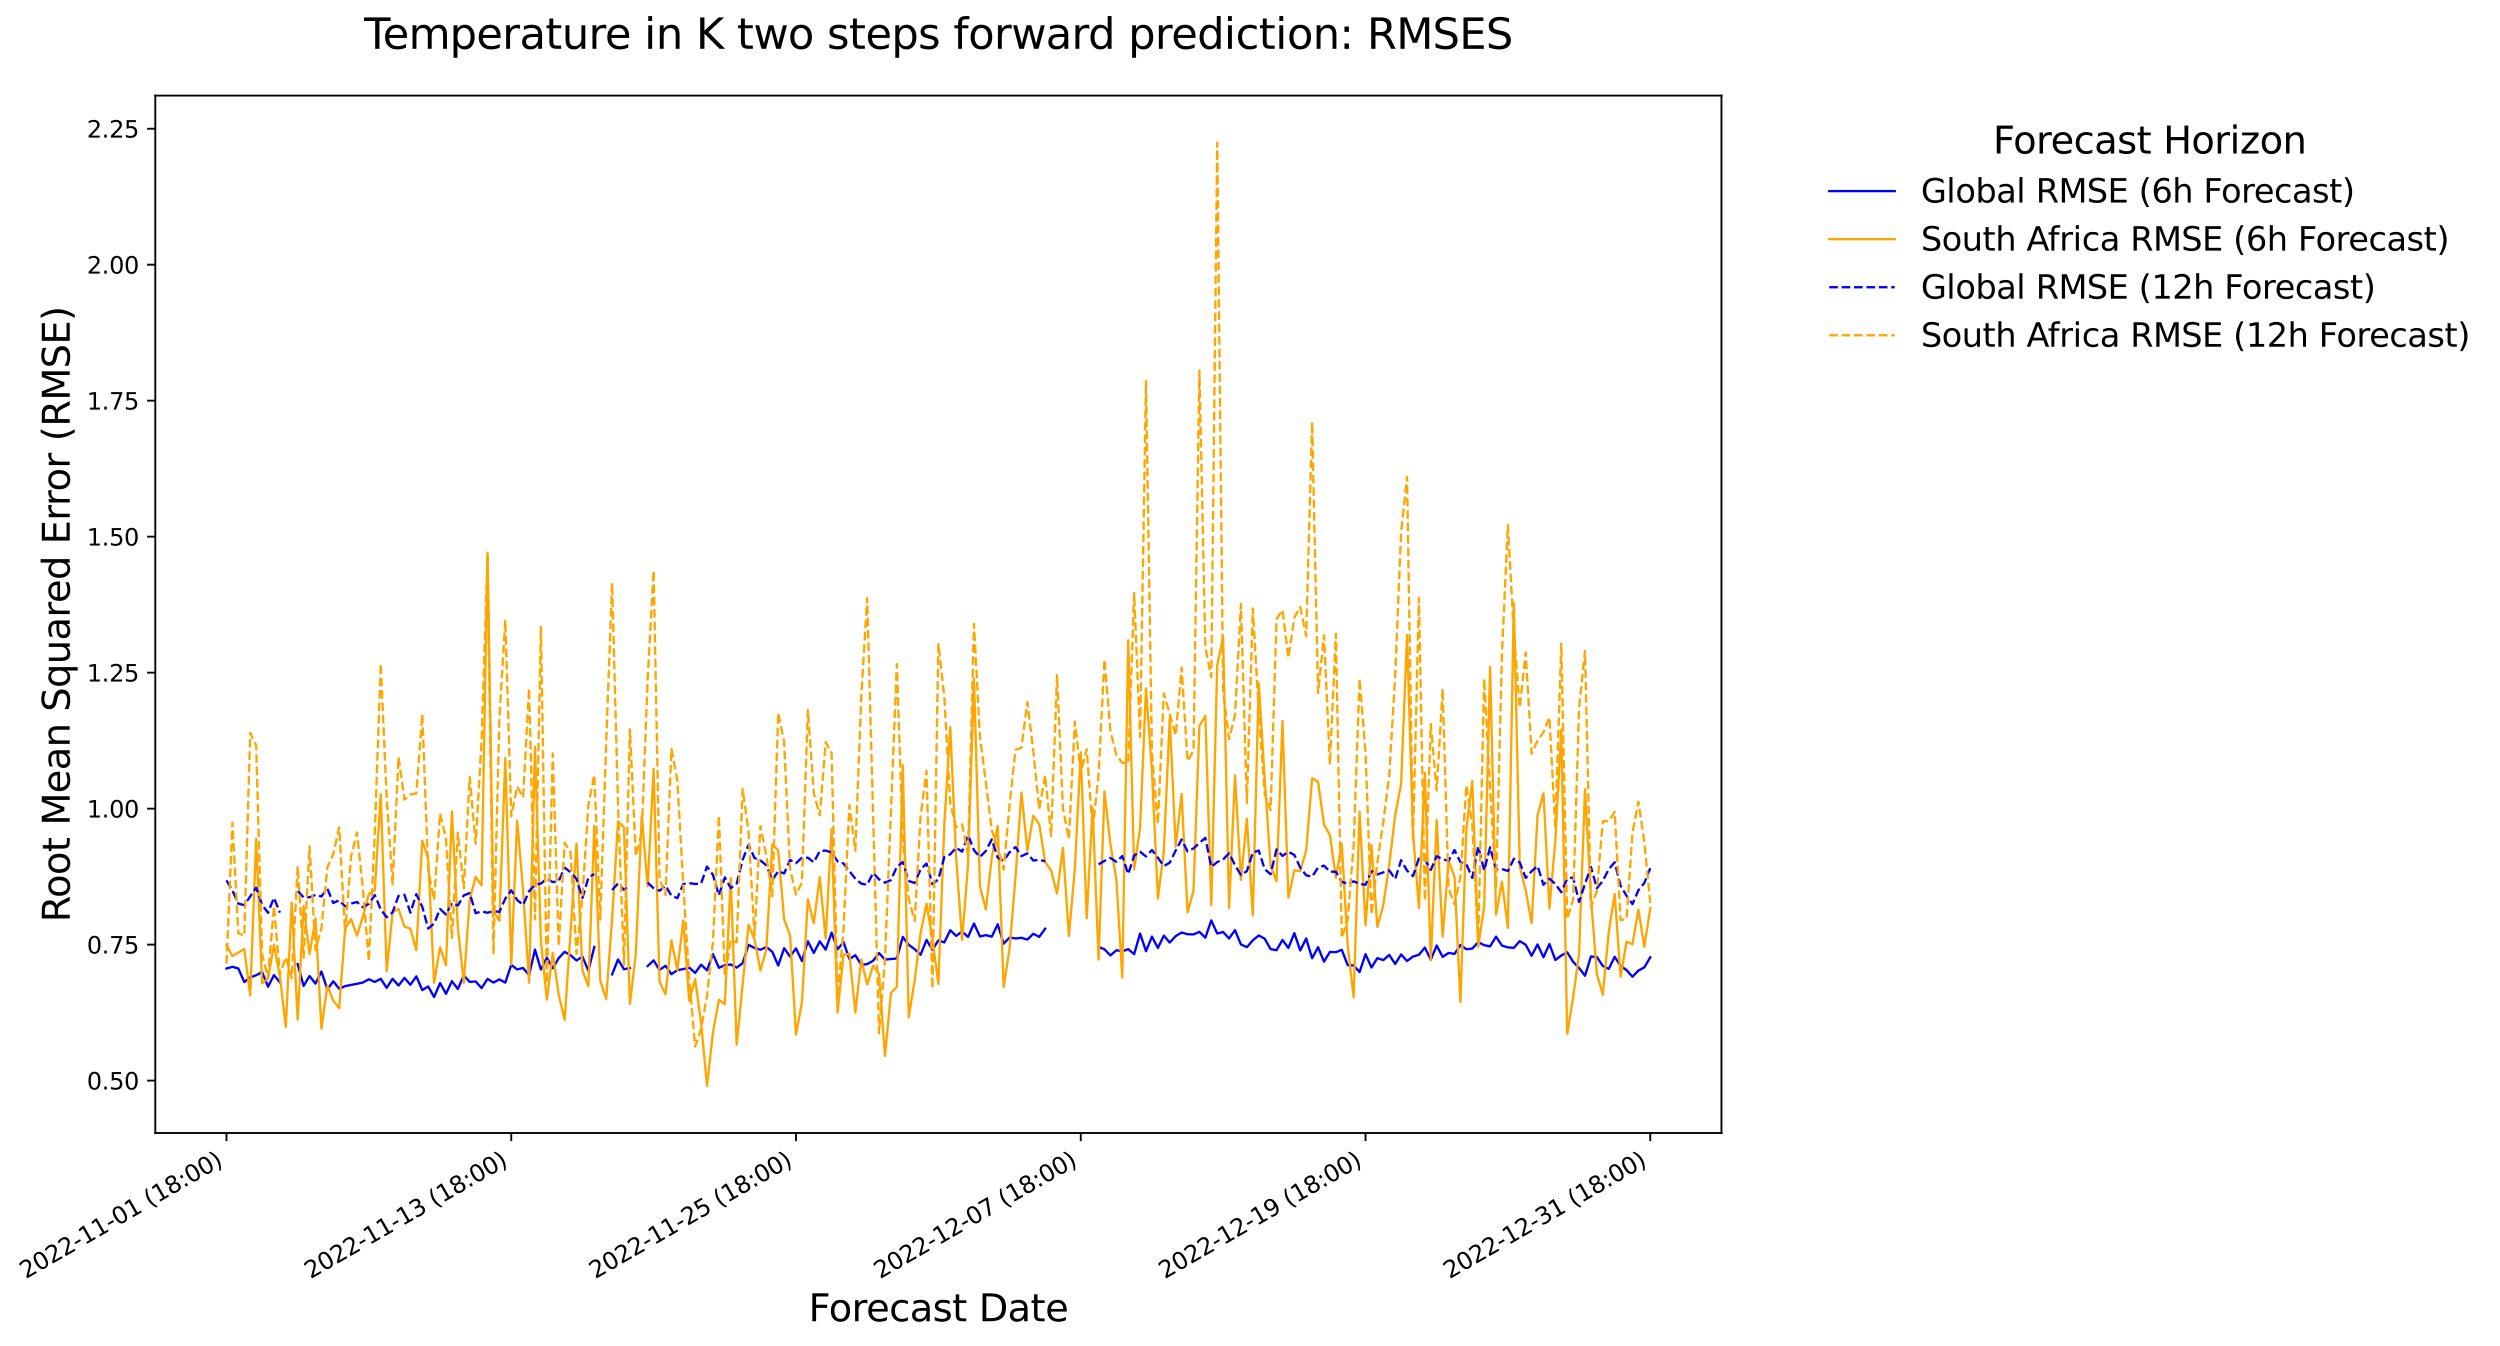 <?xml version="1.0" encoding="utf-8" standalone="no"?>
<!DOCTYPE svg PUBLIC "-//W3C//DTD SVG 1.1//EN"
  "http://www.w3.org/Graphics/SVG/1.1/DTD/svg11.dtd">
<svg xmlns:xlink="http://www.w3.org/1999/xlink" width="1068.862pt" height="575.422pt" viewBox="0 0 1068.862 575.422" xmlns="http://www.w3.org/2000/svg" version="1.1">
 <defs>
  <style type="text/css">*{stroke-linejoin: round; stroke-linecap: butt}</style>
 </defs>
 <g id="figure_1">
  <g id="patch_1">
   <path d="M 0 575.422 
L 1068.862 575.422 
L 1068.862 0 
L 0 0 
z
" style="fill: #ffffff"/>
  </g>
  <g id="axes_1">
   <g id="patch_2">
    <path d="M 66.4 484.397 
L 736 484.397 
L 736 40.877 
L 66.4 40.877 
z
" style="fill: #ffffff"/>
   </g>
   <g id="matplotlib.axis_1">
    <g id="xtick_1">
     <g id="line2d_1">
      <defs>
       <path id="ma30e63b66f" d="M 0 0 
L 0 3.5 
" style="stroke: #000000; stroke-width: 0.8"/>
      </defs>
      <g>
       <use xlink:href="#ma30e63b66f" x="96.836" y="484.397" style="stroke: #000000; stroke-width: 0.8"/>
      </g>
     </g>
     <g id="text_1">
      <!-- 2022-11-01 (18:00) -->
      <g transform="translate(10.999 546.935) rotate(-30) scale(0.1 -0.1)">
       <defs>
        <path id="DejaVuSans-32" d="M 1228 531 
L 3431 531 
L 3431 0 
L 469 0 
L 469 531 
Q 828 903 1448 1529 
Q 2069 2156 2228 2338 
Q 2531 2678 2651 2914 
Q 2772 3150 2772 3378 
Q 2772 3750 2511 3984 
Q 2250 4219 1831 4219 
Q 1534 4219 1204 4116 
Q 875 4013 500 3803 
L 500 4441 
Q 881 4594 1212 4672 
Q 1544 4750 1819 4750 
Q 2544 4750 2975 4387 
Q 3406 4025 3406 3419 
Q 3406 3131 3298 2873 
Q 3191 2616 2906 2266 
Q 2828 2175 2409 1742 
Q 1991 1309 1228 531 
z
" transform="scale(0.016)"/>
        <path id="DejaVuSans-30" d="M 2034 4250 
Q 1547 4250 1301 3770 
Q 1056 3291 1056 2328 
Q 1056 1369 1301 889 
Q 1547 409 2034 409 
Q 2525 409 2770 889 
Q 3016 1369 3016 2328 
Q 3016 3291 2770 3770 
Q 2525 4250 2034 4250 
z
M 2034 4750 
Q 2819 4750 3233 4129 
Q 3647 3509 3647 2328 
Q 3647 1150 3233 529 
Q 2819 -91 2034 -91 
Q 1250 -91 836 529 
Q 422 1150 422 2328 
Q 422 3509 836 4129 
Q 1250 4750 2034 4750 
z
" transform="scale(0.016)"/>
        <path id="DejaVuSans-2d" d="M 313 2009 
L 1997 2009 
L 1997 1497 
L 313 1497 
L 313 2009 
z
" transform="scale(0.016)"/>
        <path id="DejaVuSans-31" d="M 794 531 
L 1825 531 
L 1825 4091 
L 703 3866 
L 703 4441 
L 1819 4666 
L 2450 4666 
L 2450 531 
L 3481 531 
L 3481 0 
L 794 0 
L 794 531 
z
" transform="scale(0.016)"/>
        <path id="DejaVuSans-20" transform="scale(0.016)"/>
        <path id="DejaVuSans-28" d="M 1984 4856 
Q 1566 4138 1362 3434 
Q 1159 2731 1159 2009 
Q 1159 1288 1364 580 
Q 1569 -128 1984 -844 
L 1484 -844 
Q 1016 -109 783 600 
Q 550 1309 550 2009 
Q 550 2706 781 3412 
Q 1013 4119 1484 4856 
L 1984 4856 
z
" transform="scale(0.016)"/>
        <path id="DejaVuSans-38" d="M 2034 2216 
Q 1584 2216 1326 1975 
Q 1069 1734 1069 1313 
Q 1069 891 1326 650 
Q 1584 409 2034 409 
Q 2484 409 2743 651 
Q 3003 894 3003 1313 
Q 3003 1734 2745 1975 
Q 2488 2216 2034 2216 
z
M 1403 2484 
Q 997 2584 770 2862 
Q 544 3141 544 3541 
Q 544 4100 942 4425 
Q 1341 4750 2034 4750 
Q 2731 4750 3128 4425 
Q 3525 4100 3525 3541 
Q 3525 3141 3298 2862 
Q 3072 2584 2669 2484 
Q 3125 2378 3379 2068 
Q 3634 1759 3634 1313 
Q 3634 634 3220 271 
Q 2806 -91 2034 -91 
Q 1263 -91 848 271 
Q 434 634 434 1313 
Q 434 1759 690 2068 
Q 947 2378 1403 2484 
z
M 1172 3481 
Q 1172 3119 1398 2916 
Q 1625 2713 2034 2713 
Q 2441 2713 2670 2916 
Q 2900 3119 2900 3481 
Q 2900 3844 2670 4047 
Q 2441 4250 2034 4250 
Q 1625 4250 1398 4047 
Q 1172 3844 1172 3481 
z
" transform="scale(0.016)"/>
        <path id="DejaVuSans-3a" d="M 750 794 
L 1409 794 
L 1409 0 
L 750 0 
L 750 794 
z
M 750 3309 
L 1409 3309 
L 1409 2516 
L 750 2516 
L 750 3309 
z
" transform="scale(0.016)"/>
        <path id="DejaVuSans-29" d="M 513 4856 
L 1013 4856 
Q 1481 4119 1714 3412 
Q 1947 2706 1947 2009 
Q 1947 1309 1714 600 
Q 1481 -109 1013 -844 
L 513 -844 
Q 928 -128 1133 580 
Q 1338 1288 1338 2009 
Q 1338 2731 1133 3434 
Q 928 4138 513 4856 
z
" transform="scale(0.016)"/>
       </defs>
       <use xlink:href="#DejaVuSans-32"/>
       <use xlink:href="#DejaVuSans-30" transform="translate(63.623 0)"/>
       <use xlink:href="#DejaVuSans-32" transform="translate(127.246 0)"/>
       <use xlink:href="#DejaVuSans-32" transform="translate(190.869 0)"/>
       <use xlink:href="#DejaVuSans-2d" transform="translate(254.492 0)"/>
       <use xlink:href="#DejaVuSans-31" transform="translate(290.576 0)"/>
       <use xlink:href="#DejaVuSans-31" transform="translate(354.199 0)"/>
       <use xlink:href="#DejaVuSans-2d" transform="translate(417.822 0)"/>
       <use xlink:href="#DejaVuSans-30" transform="translate(453.906 0)"/>
       <use xlink:href="#DejaVuSans-31" transform="translate(517.529 0)"/>
       <use xlink:href="#DejaVuSans-20" transform="translate(581.152 0)"/>
       <use xlink:href="#DejaVuSans-28" transform="translate(612.939 0)"/>
       <use xlink:href="#DejaVuSans-31" transform="translate(651.953 0)"/>
       <use xlink:href="#DejaVuSans-38" transform="translate(715.576 0)"/>
       <use xlink:href="#DejaVuSans-3a" transform="translate(779.199 0)"/>
       <use xlink:href="#DejaVuSans-30" transform="translate(812.891 0)"/>
       <use xlink:href="#DejaVuSans-30" transform="translate(876.514 0)"/>
       <use xlink:href="#DejaVuSans-29" transform="translate(940.137 0)"/>
      </g>
     </g>
    </g>
    <g id="xtick_2">
     <g id="line2d_2">
      <g>
       <use xlink:href="#ma30e63b66f" x="218.582" y="484.397" style="stroke: #000000; stroke-width: 0.8"/>
      </g>
     </g>
     <g id="text_2">
      <!-- 2022-11-13 (18:00) -->
      <g transform="translate(132.745 546.935) rotate(-30) scale(0.1 -0.1)">
       <defs>
        <path id="DejaVuSans-33" d="M 2597 2516 
Q 3050 2419 3304 2112 
Q 3559 1806 3559 1356 
Q 3559 666 3084 287 
Q 2609 -91 1734 -91 
Q 1441 -91 1130 -33 
Q 819 25 488 141 
L 488 750 
Q 750 597 1062 519 
Q 1375 441 1716 441 
Q 2309 441 2620 675 
Q 2931 909 2931 1356 
Q 2931 1769 2642 2001 
Q 2353 2234 1838 2234 
L 1294 2234 
L 1294 2753 
L 1863 2753 
Q 2328 2753 2575 2939 
Q 2822 3125 2822 3475 
Q 2822 3834 2567 4026 
Q 2313 4219 1838 4219 
Q 1578 4219 1281 4162 
Q 984 4106 628 3988 
L 628 4550 
Q 988 4650 1302 4700 
Q 1616 4750 1894 4750 
Q 2613 4750 3031 4423 
Q 3450 4097 3450 3541 
Q 3450 3153 3228 2886 
Q 3006 2619 2597 2516 
z
" transform="scale(0.016)"/>
       </defs>
       <use xlink:href="#DejaVuSans-32"/>
       <use xlink:href="#DejaVuSans-30" transform="translate(63.623 0)"/>
       <use xlink:href="#DejaVuSans-32" transform="translate(127.246 0)"/>
       <use xlink:href="#DejaVuSans-32" transform="translate(190.869 0)"/>
       <use xlink:href="#DejaVuSans-2d" transform="translate(254.492 0)"/>
       <use xlink:href="#DejaVuSans-31" transform="translate(290.576 0)"/>
       <use xlink:href="#DejaVuSans-31" transform="translate(354.199 0)"/>
       <use xlink:href="#DejaVuSans-2d" transform="translate(417.822 0)"/>
       <use xlink:href="#DejaVuSans-31" transform="translate(453.906 0)"/>
       <use xlink:href="#DejaVuSans-33" transform="translate(517.529 0)"/>
       <use xlink:href="#DejaVuSans-20" transform="translate(581.152 0)"/>
       <use xlink:href="#DejaVuSans-28" transform="translate(612.939 0)"/>
       <use xlink:href="#DejaVuSans-31" transform="translate(651.953 0)"/>
       <use xlink:href="#DejaVuSans-38" transform="translate(715.576 0)"/>
       <use xlink:href="#DejaVuSans-3a" transform="translate(779.199 0)"/>
       <use xlink:href="#DejaVuSans-30" transform="translate(812.891 0)"/>
       <use xlink:href="#DejaVuSans-30" transform="translate(876.514 0)"/>
       <use xlink:href="#DejaVuSans-29" transform="translate(940.137 0)"/>
      </g>
     </g>
    </g>
    <g id="xtick_3">
     <g id="line2d_3">
      <g>
       <use xlink:href="#ma30e63b66f" x="340.327" y="484.397" style="stroke: #000000; stroke-width: 0.8"/>
      </g>
     </g>
     <g id="text_3">
      <!-- 2022-11-25 (18:00) -->
      <g transform="translate(254.49 546.935) rotate(-30) scale(0.1 -0.1)">
       <defs>
        <path id="DejaVuSans-35" d="M 691 4666 
L 3169 4666 
L 3169 4134 
L 1269 4134 
L 1269 2991 
Q 1406 3038 1543 3061 
Q 1681 3084 1819 3084 
Q 2600 3084 3056 2656 
Q 3513 2228 3513 1497 
Q 3513 744 3044 326 
Q 2575 -91 1722 -91 
Q 1428 -91 1123 -41 
Q 819 9 494 109 
L 494 744 
Q 775 591 1075 516 
Q 1375 441 1709 441 
Q 2250 441 2565 725 
Q 2881 1009 2881 1497 
Q 2881 1984 2565 2268 
Q 2250 2553 1709 2553 
Q 1456 2553 1204 2497 
Q 953 2441 691 2322 
L 691 4666 
z
" transform="scale(0.016)"/>
       </defs>
       <use xlink:href="#DejaVuSans-32"/>
       <use xlink:href="#DejaVuSans-30" transform="translate(63.623 0)"/>
       <use xlink:href="#DejaVuSans-32" transform="translate(127.246 0)"/>
       <use xlink:href="#DejaVuSans-32" transform="translate(190.869 0)"/>
       <use xlink:href="#DejaVuSans-2d" transform="translate(254.492 0)"/>
       <use xlink:href="#DejaVuSans-31" transform="translate(290.576 0)"/>
       <use xlink:href="#DejaVuSans-31" transform="translate(354.199 0)"/>
       <use xlink:href="#DejaVuSans-2d" transform="translate(417.822 0)"/>
       <use xlink:href="#DejaVuSans-32" transform="translate(453.906 0)"/>
       <use xlink:href="#DejaVuSans-35" transform="translate(517.529 0)"/>
       <use xlink:href="#DejaVuSans-20" transform="translate(581.152 0)"/>
       <use xlink:href="#DejaVuSans-28" transform="translate(612.939 0)"/>
       <use xlink:href="#DejaVuSans-31" transform="translate(651.953 0)"/>
       <use xlink:href="#DejaVuSans-38" transform="translate(715.576 0)"/>
       <use xlink:href="#DejaVuSans-3a" transform="translate(779.199 0)"/>
       <use xlink:href="#DejaVuSans-30" transform="translate(812.891 0)"/>
       <use xlink:href="#DejaVuSans-30" transform="translate(876.514 0)"/>
       <use xlink:href="#DejaVuSans-29" transform="translate(940.137 0)"/>
      </g>
     </g>
    </g>
    <g id="xtick_4">
     <g id="line2d_4">
      <g>
       <use xlink:href="#ma30e63b66f" x="462.073" y="484.397" style="stroke: #000000; stroke-width: 0.8"/>
      </g>
     </g>
     <g id="text_4">
      <!-- 2022-12-07 (18:00) -->
      <g transform="translate(376.236 546.935) rotate(-30) scale(0.1 -0.1)">
       <defs>
        <path id="DejaVuSans-37" d="M 525 4666 
L 3525 4666 
L 3525 4397 
L 1831 0 
L 1172 0 
L 2766 4134 
L 525 4134 
L 525 4666 
z
" transform="scale(0.016)"/>
       </defs>
       <use xlink:href="#DejaVuSans-32"/>
       <use xlink:href="#DejaVuSans-30" transform="translate(63.623 0)"/>
       <use xlink:href="#DejaVuSans-32" transform="translate(127.246 0)"/>
       <use xlink:href="#DejaVuSans-32" transform="translate(190.869 0)"/>
       <use xlink:href="#DejaVuSans-2d" transform="translate(254.492 0)"/>
       <use xlink:href="#DejaVuSans-31" transform="translate(290.576 0)"/>
       <use xlink:href="#DejaVuSans-32" transform="translate(354.199 0)"/>
       <use xlink:href="#DejaVuSans-2d" transform="translate(417.822 0)"/>
       <use xlink:href="#DejaVuSans-30" transform="translate(453.906 0)"/>
       <use xlink:href="#DejaVuSans-37" transform="translate(517.529 0)"/>
       <use xlink:href="#DejaVuSans-20" transform="translate(581.152 0)"/>
       <use xlink:href="#DejaVuSans-28" transform="translate(612.939 0)"/>
       <use xlink:href="#DejaVuSans-31" transform="translate(651.953 0)"/>
       <use xlink:href="#DejaVuSans-38" transform="translate(715.576 0)"/>
       <use xlink:href="#DejaVuSans-3a" transform="translate(779.199 0)"/>
       <use xlink:href="#DejaVuSans-30" transform="translate(812.891 0)"/>
       <use xlink:href="#DejaVuSans-30" transform="translate(876.514 0)"/>
       <use xlink:href="#DejaVuSans-29" transform="translate(940.137 0)"/>
      </g>
     </g>
    </g>
    <g id="xtick_5">
     <g id="line2d_5">
      <g>
       <use xlink:href="#ma30e63b66f" x="583.818" y="484.397" style="stroke: #000000; stroke-width: 0.8"/>
      </g>
     </g>
     <g id="text_5">
      <!-- 2022-12-19 (18:00) -->
      <g transform="translate(497.981 546.935) rotate(-30) scale(0.1 -0.1)">
       <defs>
        <path id="DejaVuSans-39" d="M 703 97 
L 703 672 
Q 941 559 1184 500 
Q 1428 441 1663 441 
Q 2288 441 2617 861 
Q 2947 1281 2994 2138 
Q 2813 1869 2534 1725 
Q 2256 1581 1919 1581 
Q 1219 1581 811 2004 
Q 403 2428 403 3163 
Q 403 3881 828 4315 
Q 1253 4750 1959 4750 
Q 2769 4750 3195 4129 
Q 3622 3509 3622 2328 
Q 3622 1225 3098 567 
Q 2575 -91 1691 -91 
Q 1453 -91 1209 -44 
Q 966 3 703 97 
z
M 1959 2075 
Q 2384 2075 2632 2365 
Q 2881 2656 2881 3163 
Q 2881 3666 2632 3958 
Q 2384 4250 1959 4250 
Q 1534 4250 1286 3958 
Q 1038 3666 1038 3163 
Q 1038 2656 1286 2365 
Q 1534 2075 1959 2075 
z
" transform="scale(0.016)"/>
       </defs>
       <use xlink:href="#DejaVuSans-32"/>
       <use xlink:href="#DejaVuSans-30" transform="translate(63.623 0)"/>
       <use xlink:href="#DejaVuSans-32" transform="translate(127.246 0)"/>
       <use xlink:href="#DejaVuSans-32" transform="translate(190.869 0)"/>
       <use xlink:href="#DejaVuSans-2d" transform="translate(254.492 0)"/>
       <use xlink:href="#DejaVuSans-31" transform="translate(290.576 0)"/>
       <use xlink:href="#DejaVuSans-32" transform="translate(354.199 0)"/>
       <use xlink:href="#DejaVuSans-2d" transform="translate(417.822 0)"/>
       <use xlink:href="#DejaVuSans-31" transform="translate(453.906 0)"/>
       <use xlink:href="#DejaVuSans-39" transform="translate(517.529 0)"/>
       <use xlink:href="#DejaVuSans-20" transform="translate(581.152 0)"/>
       <use xlink:href="#DejaVuSans-28" transform="translate(612.939 0)"/>
       <use xlink:href="#DejaVuSans-31" transform="translate(651.953 0)"/>
       <use xlink:href="#DejaVuSans-38" transform="translate(715.576 0)"/>
       <use xlink:href="#DejaVuSans-3a" transform="translate(779.199 0)"/>
       <use xlink:href="#DejaVuSans-30" transform="translate(812.891 0)"/>
       <use xlink:href="#DejaVuSans-30" transform="translate(876.514 0)"/>
       <use xlink:href="#DejaVuSans-29" transform="translate(940.137 0)"/>
      </g>
     </g>
    </g>
    <g id="xtick_6">
     <g id="line2d_6">
      <g>
       <use xlink:href="#ma30e63b66f" x="705.564" y="484.397" style="stroke: #000000; stroke-width: 0.8"/>
      </g>
     </g>
     <g id="text_6">
      <!-- 2022-12-31 (18:00) -->
      <g transform="translate(619.726 546.935) rotate(-30) scale(0.1 -0.1)">
       <use xlink:href="#DejaVuSans-32"/>
       <use xlink:href="#DejaVuSans-30" transform="translate(63.623 0)"/>
       <use xlink:href="#DejaVuSans-32" transform="translate(127.246 0)"/>
       <use xlink:href="#DejaVuSans-32" transform="translate(190.869 0)"/>
       <use xlink:href="#DejaVuSans-2d" transform="translate(254.492 0)"/>
       <use xlink:href="#DejaVuSans-31" transform="translate(290.576 0)"/>
       <use xlink:href="#DejaVuSans-32" transform="translate(354.199 0)"/>
       <use xlink:href="#DejaVuSans-2d" transform="translate(417.822 0)"/>
       <use xlink:href="#DejaVuSans-33" transform="translate(453.906 0)"/>
       <use xlink:href="#DejaVuSans-31" transform="translate(517.529 0)"/>
       <use xlink:href="#DejaVuSans-20" transform="translate(581.152 0)"/>
       <use xlink:href="#DejaVuSans-28" transform="translate(612.939 0)"/>
       <use xlink:href="#DejaVuSans-31" transform="translate(651.953 0)"/>
       <use xlink:href="#DejaVuSans-38" transform="translate(715.576 0)"/>
       <use xlink:href="#DejaVuSans-3a" transform="translate(779.199 0)"/>
       <use xlink:href="#DejaVuSans-30" transform="translate(812.891 0)"/>
       <use xlink:href="#DejaVuSans-30" transform="translate(876.514 0)"/>
       <use xlink:href="#DejaVuSans-29" transform="translate(940.137 0)"/>
      </g>
     </g>
    </g>
    <g id="text_7">
     <!-- Forecast Date -->
     <g transform="translate(345.694 564.894) scale(0.16 -0.16)">
      <defs>
       <path id="DejaVuSans-46" d="M 628 4666 
L 3309 4666 
L 3309 4134 
L 1259 4134 
L 1259 2759 
L 3109 2759 
L 3109 2228 
L 1259 2228 
L 1259 0 
L 628 0 
L 628 4666 
z
" transform="scale(0.016)"/>
       <path id="DejaVuSans-6f" d="M 1959 3097 
Q 1497 3097 1228 2736 
Q 959 2375 959 1747 
Q 959 1119 1226 758 
Q 1494 397 1959 397 
Q 2419 397 2687 759 
Q 2956 1122 2956 1747 
Q 2956 2369 2687 2733 
Q 2419 3097 1959 3097 
z
M 1959 3584 
Q 2709 3584 3137 3096 
Q 3566 2609 3566 1747 
Q 3566 888 3137 398 
Q 2709 -91 1959 -91 
Q 1206 -91 779 398 
Q 353 888 353 1747 
Q 353 2609 779 3096 
Q 1206 3584 1959 3584 
z
" transform="scale(0.016)"/>
       <path id="DejaVuSans-72" d="M 2631 2963 
Q 2534 3019 2420 3045 
Q 2306 3072 2169 3072 
Q 1681 3072 1420 2755 
Q 1159 2438 1159 1844 
L 1159 0 
L 581 0 
L 581 3500 
L 1159 3500 
L 1159 2956 
Q 1341 3275 1631 3429 
Q 1922 3584 2338 3584 
Q 2397 3584 2469 3576 
Q 2541 3569 2628 3553 
L 2631 2963 
z
" transform="scale(0.016)"/>
       <path id="DejaVuSans-65" d="M 3597 1894 
L 3597 1613 
L 953 1613 
Q 991 1019 1311 708 
Q 1631 397 2203 397 
Q 2534 397 2845 478 
Q 3156 559 3463 722 
L 3463 178 
Q 3153 47 2828 -22 
Q 2503 -91 2169 -91 
Q 1331 -91 842 396 
Q 353 884 353 1716 
Q 353 2575 817 3079 
Q 1281 3584 2069 3584 
Q 2775 3584 3186 3129 
Q 3597 2675 3597 1894 
z
M 3022 2063 
Q 3016 2534 2758 2815 
Q 2500 3097 2075 3097 
Q 1594 3097 1305 2825 
Q 1016 2553 972 2059 
L 3022 2063 
z
" transform="scale(0.016)"/>
       <path id="DejaVuSans-63" d="M 3122 3366 
L 3122 2828 
Q 2878 2963 2633 3030 
Q 2388 3097 2138 3097 
Q 1578 3097 1268 2742 
Q 959 2388 959 1747 
Q 959 1106 1268 751 
Q 1578 397 2138 397 
Q 2388 397 2633 464 
Q 2878 531 3122 666 
L 3122 134 
Q 2881 22 2623 -34 
Q 2366 -91 2075 -91 
Q 1284 -91 818 406 
Q 353 903 353 1747 
Q 353 2603 823 3093 
Q 1294 3584 2113 3584 
Q 2378 3584 2631 3529 
Q 2884 3475 3122 3366 
z
" transform="scale(0.016)"/>
       <path id="DejaVuSans-61" d="M 2194 1759 
Q 1497 1759 1228 1600 
Q 959 1441 959 1056 
Q 959 750 1161 570 
Q 1363 391 1709 391 
Q 2188 391 2477 730 
Q 2766 1069 2766 1631 
L 2766 1759 
L 2194 1759 
z
M 3341 1997 
L 3341 0 
L 2766 0 
L 2766 531 
Q 2569 213 2275 61 
Q 1981 -91 1556 -91 
Q 1019 -91 701 211 
Q 384 513 384 1019 
Q 384 1609 779 1909 
Q 1175 2209 1959 2209 
L 2766 2209 
L 2766 2266 
Q 2766 2663 2505 2880 
Q 2244 3097 1772 3097 
Q 1472 3097 1187 3025 
Q 903 2953 641 2809 
L 641 3341 
Q 956 3463 1253 3523 
Q 1550 3584 1831 3584 
Q 2591 3584 2966 3190 
Q 3341 2797 3341 1997 
z
" transform="scale(0.016)"/>
       <path id="DejaVuSans-73" d="M 2834 3397 
L 2834 2853 
Q 2591 2978 2328 3040 
Q 2066 3103 1784 3103 
Q 1356 3103 1142 2972 
Q 928 2841 928 2578 
Q 928 2378 1081 2264 
Q 1234 2150 1697 2047 
L 1894 2003 
Q 2506 1872 2764 1633 
Q 3022 1394 3022 966 
Q 3022 478 2636 193 
Q 2250 -91 1575 -91 
Q 1294 -91 989 -36 
Q 684 19 347 128 
L 347 722 
Q 666 556 975 473 
Q 1284 391 1588 391 
Q 1994 391 2212 530 
Q 2431 669 2431 922 
Q 2431 1156 2273 1281 
Q 2116 1406 1581 1522 
L 1381 1569 
Q 847 1681 609 1914 
Q 372 2147 372 2553 
Q 372 3047 722 3315 
Q 1072 3584 1716 3584 
Q 2034 3584 2315 3537 
Q 2597 3491 2834 3397 
z
" transform="scale(0.016)"/>
       <path id="DejaVuSans-74" d="M 1172 4494 
L 1172 3500 
L 2356 3500 
L 2356 3053 
L 1172 3053 
L 1172 1153 
Q 1172 725 1289 603 
Q 1406 481 1766 481 
L 2356 481 
L 2356 0 
L 1766 0 
Q 1100 0 847 248 
Q 594 497 594 1153 
L 594 3053 
L 172 3053 
L 172 3500 
L 594 3500 
L 594 4494 
L 1172 4494 
z
" transform="scale(0.016)"/>
       <path id="DejaVuSans-44" d="M 1259 4147 
L 1259 519 
L 2022 519 
Q 2988 519 3436 956 
Q 3884 1394 3884 2338 
Q 3884 3275 3436 3711 
Q 2988 4147 2022 4147 
L 1259 4147 
z
M 628 4666 
L 1925 4666 
Q 3281 4666 3915 4102 
Q 4550 3538 4550 2338 
Q 4550 1131 3912 565 
Q 3275 0 1925 0 
L 628 0 
L 628 4666 
z
" transform="scale(0.016)"/>
      </defs>
      <use xlink:href="#DejaVuSans-46"/>
      <use xlink:href="#DejaVuSans-6f" transform="translate(53.895 0)"/>
      <use xlink:href="#DejaVuSans-72" transform="translate(115.076 0)"/>
      <use xlink:href="#DejaVuSans-65" transform="translate(153.939 0)"/>
      <use xlink:href="#DejaVuSans-63" transform="translate(215.463 0)"/>
      <use xlink:href="#DejaVuSans-61" transform="translate(270.443 0)"/>
      <use xlink:href="#DejaVuSans-73" transform="translate(331.723 0)"/>
      <use xlink:href="#DejaVuSans-74" transform="translate(383.822 0)"/>
      <use xlink:href="#DejaVuSans-20" transform="translate(423.031 0)"/>
      <use xlink:href="#DejaVuSans-44" transform="translate(454.818 0)"/>
      <use xlink:href="#DejaVuSans-61" transform="translate(531.82 0)"/>
      <use xlink:href="#DejaVuSans-74" transform="translate(593.1 0)"/>
      <use xlink:href="#DejaVuSans-65" transform="translate(632.309 0)"/>
     </g>
    </g>
   </g>
   <g id="matplotlib.axis_2">
    <g id="ytick_1">
     <g id="line2d_7">
      <defs>
       <path id="mc9e2fa7b53" d="M 0 0 
L -3.5 0 
" style="stroke: #000000; stroke-width: 0.8"/>
      </defs>
      <g>
       <use xlink:href="#mc9e2fa7b53" x="66.4" y="462.015" style="stroke: #000000; stroke-width: 0.8"/>
      </g>
     </g>
     <g id="text_8">
      <!-- 0.50 -->
      <g transform="translate(37.134 465.814) scale(0.1 -0.1)">
       <defs>
        <path id="DejaVuSans-2e" d="M 684 794 
L 1344 794 
L 1344 0 
L 684 0 
L 684 794 
z
" transform="scale(0.016)"/>
       </defs>
       <use xlink:href="#DejaVuSans-30"/>
       <use xlink:href="#DejaVuSans-2e" transform="translate(63.623 0)"/>
       <use xlink:href="#DejaVuSans-35" transform="translate(95.41 0)"/>
       <use xlink:href="#DejaVuSans-30" transform="translate(159.033 0)"/>
      </g>
     </g>
    </g>
    <g id="ytick_2">
     <g id="line2d_8">
      <g>
       <use xlink:href="#mc9e2fa7b53" x="66.4" y="403.874" style="stroke: #000000; stroke-width: 0.8"/>
      </g>
     </g>
     <g id="text_9">
      <!-- 0.75 -->
      <g transform="translate(37.134 407.673) scale(0.1 -0.1)">
       <use xlink:href="#DejaVuSans-30"/>
       <use xlink:href="#DejaVuSans-2e" transform="translate(63.623 0)"/>
       <use xlink:href="#DejaVuSans-37" transform="translate(95.41 0)"/>
       <use xlink:href="#DejaVuSans-35" transform="translate(159.033 0)"/>
      </g>
     </g>
    </g>
    <g id="ytick_3">
     <g id="line2d_9">
      <g>
       <use xlink:href="#mc9e2fa7b53" x="66.4" y="345.733" style="stroke: #000000; stroke-width: 0.8"/>
      </g>
     </g>
     <g id="text_10">
      <!-- 1.00 -->
      <g transform="translate(37.134 349.533) scale(0.1 -0.1)">
       <use xlink:href="#DejaVuSans-31"/>
       <use xlink:href="#DejaVuSans-2e" transform="translate(63.623 0)"/>
       <use xlink:href="#DejaVuSans-30" transform="translate(95.41 0)"/>
       <use xlink:href="#DejaVuSans-30" transform="translate(159.033 0)"/>
      </g>
     </g>
    </g>
    <g id="ytick_4">
     <g id="line2d_10">
      <g>
       <use xlink:href="#mc9e2fa7b53" x="66.4" y="287.593" style="stroke: #000000; stroke-width: 0.8"/>
      </g>
     </g>
     <g id="text_11">
      <!-- 1.25 -->
      <g transform="translate(37.134 291.392) scale(0.1 -0.1)">
       <use xlink:href="#DejaVuSans-31"/>
       <use xlink:href="#DejaVuSans-2e" transform="translate(63.623 0)"/>
       <use xlink:href="#DejaVuSans-32" transform="translate(95.41 0)"/>
       <use xlink:href="#DejaVuSans-35" transform="translate(159.033 0)"/>
      </g>
     </g>
    </g>
    <g id="ytick_5">
     <g id="line2d_11">
      <g>
       <use xlink:href="#mc9e2fa7b53" x="66.4" y="229.452" style="stroke: #000000; stroke-width: 0.8"/>
      </g>
     </g>
     <g id="text_12">
      <!-- 1.50 -->
      <g transform="translate(37.134 233.251) scale(0.1 -0.1)">
       <use xlink:href="#DejaVuSans-31"/>
       <use xlink:href="#DejaVuSans-2e" transform="translate(63.623 0)"/>
       <use xlink:href="#DejaVuSans-35" transform="translate(95.41 0)"/>
       <use xlink:href="#DejaVuSans-30" transform="translate(159.033 0)"/>
      </g>
     </g>
    </g>
    <g id="ytick_6">
     <g id="line2d_12">
      <g>
       <use xlink:href="#mc9e2fa7b53" x="66.4" y="171.311" style="stroke: #000000; stroke-width: 0.8"/>
      </g>
     </g>
     <g id="text_13">
      <!-- 1.75 -->
      <g transform="translate(37.134 175.11) scale(0.1 -0.1)">
       <use xlink:href="#DejaVuSans-31"/>
       <use xlink:href="#DejaVuSans-2e" transform="translate(63.623 0)"/>
       <use xlink:href="#DejaVuSans-37" transform="translate(95.41 0)"/>
       <use xlink:href="#DejaVuSans-35" transform="translate(159.033 0)"/>
      </g>
     </g>
    </g>
    <g id="ytick_7">
     <g id="line2d_13">
      <g>
       <use xlink:href="#mc9e2fa7b53" x="66.4" y="113.171" style="stroke: #000000; stroke-width: 0.8"/>
      </g>
     </g>
     <g id="text_14">
      <!-- 2.00 -->
      <g transform="translate(37.134 116.97) scale(0.1 -0.1)">
       <use xlink:href="#DejaVuSans-32"/>
       <use xlink:href="#DejaVuSans-2e" transform="translate(63.623 0)"/>
       <use xlink:href="#DejaVuSans-30" transform="translate(95.41 0)"/>
       <use xlink:href="#DejaVuSans-30" transform="translate(159.033 0)"/>
      </g>
     </g>
    </g>
    <g id="ytick_8">
     <g id="line2d_14">
      <g>
       <use xlink:href="#mc9e2fa7b53" x="66.4" y="55.03" style="stroke: #000000; stroke-width: 0.8"/>
      </g>
     </g>
     <g id="text_15">
      <!-- 2.25 -->
      <g transform="translate(37.134 58.829) scale(0.1 -0.1)">
       <use xlink:href="#DejaVuSans-32"/>
       <use xlink:href="#DejaVuSans-2e" transform="translate(63.623 0)"/>
       <use xlink:href="#DejaVuSans-32" transform="translate(95.41 0)"/>
       <use xlink:href="#DejaVuSans-35" transform="translate(159.033 0)"/>
      </g>
     </g>
    </g>
    <g id="text_16">
     <!-- Root Mean Squared Error (RMSE) -->
     <g transform="translate(29.807 394.303) rotate(-90) scale(0.16 -0.16)">
      <defs>
       <path id="DejaVuSans-52" d="M 2841 2188 
Q 3044 2119 3236 1894 
Q 3428 1669 3622 1275 
L 4263 0 
L 3584 0 
L 2988 1197 
Q 2756 1666 2539 1819 
Q 2322 1972 1947 1972 
L 1259 1972 
L 1259 0 
L 628 0 
L 628 4666 
L 2053 4666 
Q 2853 4666 3247 4331 
Q 3641 3997 3641 3322 
Q 3641 2881 3436 2590 
Q 3231 2300 2841 2188 
z
M 1259 4147 
L 1259 2491 
L 2053 2491 
Q 2509 2491 2742 2702 
Q 2975 2913 2975 3322 
Q 2975 3731 2742 3939 
Q 2509 4147 2053 4147 
L 1259 4147 
z
" transform="scale(0.016)"/>
       <path id="DejaVuSans-4d" d="M 628 4666 
L 1569 4666 
L 2759 1491 
L 3956 4666 
L 4897 4666 
L 4897 0 
L 4281 0 
L 4281 4097 
L 3078 897 
L 2444 897 
L 1241 4097 
L 1241 0 
L 628 0 
L 628 4666 
z
" transform="scale(0.016)"/>
       <path id="DejaVuSans-6e" d="M 3513 2113 
L 3513 0 
L 2938 0 
L 2938 2094 
Q 2938 2591 2744 2837 
Q 2550 3084 2163 3084 
Q 1697 3084 1428 2787 
Q 1159 2491 1159 1978 
L 1159 0 
L 581 0 
L 581 3500 
L 1159 3500 
L 1159 2956 
Q 1366 3272 1645 3428 
Q 1925 3584 2291 3584 
Q 2894 3584 3203 3211 
Q 3513 2838 3513 2113 
z
" transform="scale(0.016)"/>
       <path id="DejaVuSans-53" d="M 3425 4513 
L 3425 3897 
Q 3066 4069 2747 4153 
Q 2428 4238 2131 4238 
Q 1616 4238 1336 4038 
Q 1056 3838 1056 3469 
Q 1056 3159 1242 3001 
Q 1428 2844 1947 2747 
L 2328 2669 
Q 3034 2534 3370 2195 
Q 3706 1856 3706 1288 
Q 3706 609 3251 259 
Q 2797 -91 1919 -91 
Q 1588 -91 1214 -16 
Q 841 59 441 206 
L 441 856 
Q 825 641 1194 531 
Q 1563 422 1919 422 
Q 2459 422 2753 634 
Q 3047 847 3047 1241 
Q 3047 1584 2836 1778 
Q 2625 1972 2144 2069 
L 1759 2144 
Q 1053 2284 737 2584 
Q 422 2884 422 3419 
Q 422 4038 858 4394 
Q 1294 4750 2059 4750 
Q 2388 4750 2728 4690 
Q 3069 4631 3425 4513 
z
" transform="scale(0.016)"/>
       <path id="DejaVuSans-71" d="M 947 1747 
Q 947 1113 1208 752 
Q 1469 391 1925 391 
Q 2381 391 2643 752 
Q 2906 1113 2906 1747 
Q 2906 2381 2643 2742 
Q 2381 3103 1925 3103 
Q 1469 3103 1208 2742 
Q 947 2381 947 1747 
z
M 2906 525 
Q 2725 213 2448 61 
Q 2172 -91 1784 -91 
Q 1150 -91 751 415 
Q 353 922 353 1747 
Q 353 2572 751 3078 
Q 1150 3584 1784 3584 
Q 2172 3584 2448 3432 
Q 2725 3281 2906 2969 
L 2906 3500 
L 3481 3500 
L 3481 -1331 
L 2906 -1331 
L 2906 525 
z
" transform="scale(0.016)"/>
       <path id="DejaVuSans-75" d="M 544 1381 
L 544 3500 
L 1119 3500 
L 1119 1403 
Q 1119 906 1312 657 
Q 1506 409 1894 409 
Q 2359 409 2629 706 
Q 2900 1003 2900 1516 
L 2900 3500 
L 3475 3500 
L 3475 0 
L 2900 0 
L 2900 538 
Q 2691 219 2414 64 
Q 2138 -91 1772 -91 
Q 1169 -91 856 284 
Q 544 659 544 1381 
z
M 1991 3584 
L 1991 3584 
z
" transform="scale(0.016)"/>
       <path id="DejaVuSans-64" d="M 2906 2969 
L 2906 4863 
L 3481 4863 
L 3481 0 
L 2906 0 
L 2906 525 
Q 2725 213 2448 61 
Q 2172 -91 1784 -91 
Q 1150 -91 751 415 
Q 353 922 353 1747 
Q 353 2572 751 3078 
Q 1150 3584 1784 3584 
Q 2172 3584 2448 3432 
Q 2725 3281 2906 2969 
z
M 947 1747 
Q 947 1113 1208 752 
Q 1469 391 1925 391 
Q 2381 391 2643 752 
Q 2906 1113 2906 1747 
Q 2906 2381 2643 2742 
Q 2381 3103 1925 3103 
Q 1469 3103 1208 2742 
Q 947 2381 947 1747 
z
" transform="scale(0.016)"/>
       <path id="DejaVuSans-45" d="M 628 4666 
L 3578 4666 
L 3578 4134 
L 1259 4134 
L 1259 2753 
L 3481 2753 
L 3481 2222 
L 1259 2222 
L 1259 531 
L 3634 531 
L 3634 0 
L 628 0 
L 628 4666 
z
" transform="scale(0.016)"/>
      </defs>
      <use xlink:href="#DejaVuSans-52"/>
      <use xlink:href="#DejaVuSans-6f" transform="translate(64.982 0)"/>
      <use xlink:href="#DejaVuSans-6f" transform="translate(126.164 0)"/>
      <use xlink:href="#DejaVuSans-74" transform="translate(187.346 0)"/>
      <use xlink:href="#DejaVuSans-20" transform="translate(226.555 0)"/>
      <use xlink:href="#DejaVuSans-4d" transform="translate(258.342 0)"/>
      <use xlink:href="#DejaVuSans-65" transform="translate(344.621 0)"/>
      <use xlink:href="#DejaVuSans-61" transform="translate(406.145 0)"/>
      <use xlink:href="#DejaVuSans-6e" transform="translate(467.424 0)"/>
      <use xlink:href="#DejaVuSans-20" transform="translate(530.803 0)"/>
      <use xlink:href="#DejaVuSans-53" transform="translate(562.59 0)"/>
      <use xlink:href="#DejaVuSans-71" transform="translate(626.066 0)"/>
      <use xlink:href="#DejaVuSans-75" transform="translate(689.543 0)"/>
      <use xlink:href="#DejaVuSans-61" transform="translate(752.922 0)"/>
      <use xlink:href="#DejaVuSans-72" transform="translate(814.201 0)"/>
      <use xlink:href="#DejaVuSans-65" transform="translate(853.064 0)"/>
      <use xlink:href="#DejaVuSans-64" transform="translate(914.588 0)"/>
      <use xlink:href="#DejaVuSans-20" transform="translate(978.064 0)"/>
      <use xlink:href="#DejaVuSans-45" transform="translate(1009.852 0)"/>
      <use xlink:href="#DejaVuSans-72" transform="translate(1073.035 0)"/>
      <use xlink:href="#DejaVuSans-72" transform="translate(1112.398 0)"/>
      <use xlink:href="#DejaVuSans-6f" transform="translate(1151.262 0)"/>
      <use xlink:href="#DejaVuSans-72" transform="translate(1212.443 0)"/>
      <use xlink:href="#DejaVuSans-20" transform="translate(1253.557 0)"/>
      <use xlink:href="#DejaVuSans-28" transform="translate(1285.344 0)"/>
      <use xlink:href="#DejaVuSans-52" transform="translate(1324.357 0)"/>
      <use xlink:href="#DejaVuSans-4d" transform="translate(1393.84 0)"/>
      <use xlink:href="#DejaVuSans-53" transform="translate(1480.119 0)"/>
      <use xlink:href="#DejaVuSans-45" transform="translate(1543.596 0)"/>
      <use xlink:href="#DejaVuSans-29" transform="translate(1606.779 0)"/>
     </g>
    </g>
   </g>
   <g id="line2d_15">
    <path d="M 96.836 414.077 
L 99.373 413.35 
L 101.909 414.083 
L 104.446 419.857 
L 106.982 417.867 
L 109.518 416.968 
L 112.055 415.599 
L 114.591 421.839 
L 117.127 416.915 
L 119.664 419.975 
M 127.273 412.204 
L 129.809 421.518 
L 132.346 417.305 
L 134.882 420.549 
L 137.418 415.38 
L 139.955 422.984 
L 142.491 419.571 
L 145.027 422.715 
L 147.564 421.599 
L 152.636 420.611 
L 155.173 420.066 
L 157.709 418.682 
L 160.246 419.817 
L 162.782 418.475 
L 165.318 422.345 
L 167.855 418.471 
L 170.391 421.37 
L 172.927 418.101 
L 175.464 421.051 
L 178 417.436 
L 180.536 423.318 
L 183.073 421.767 
L 185.609 426.282 
L 188.146 420.318 
L 190.682 424.898 
L 193.218 419.504 
L 195.755 422.827 
L 198.291 417.044 
L 200.827 419.814 
L 203.364 419.606 
L 205.9 422.466 
L 208.436 418.519 
L 210.973 420.087 
L 213.509 418.732 
L 216.046 420.103 
L 218.582 412.536 
L 221.118 414.461 
L 223.655 413.859 
L 226.191 416.894 
L 228.727 406.003 
L 231.264 414.54 
L 233.8 409.476 
L 236.336 413.996 
L 238.873 409.625 
L 241.409 406.952 
L 243.946 408.4 
L 246.482 410.649 
L 249.018 409.005 
L 251.555 414.983 
L 254.091 404.862 
M 261.7 416.602 
L 264.236 410.207 
L 266.773 414.401 
L 269.309 413.867 
M 276.918 413.026 
L 279.455 410.619 
L 281.991 414.716 
L 284.527 412.917 
L 287.064 416.511 
L 289.6 414.748 
L 292.136 414.347 
L 294.673 413.65 
L 297.209 415.98 
L 299.746 412.454 
L 302.282 414.855 
L 304.818 407.925 
L 307.355 413.769 
L 309.891 412.701 
L 312.427 412.361 
L 314.964 413.699 
L 317.5 411.824 
L 320.036 403.96 
L 322.573 405.282 
L 325.109 406.063 
L 327.646 404.889 
L 330.182 406.913 
L 332.718 412.81 
L 335.255 405.396 
L 337.791 408.967 
L 340.327 405.49 
L 342.864 410.895 
L 345.4 402.462 
L 347.936 407.408 
L 350.473 402.468 
L 353.009 406.01 
L 355.546 398.735 
L 358.082 405.942 
L 360.618 402.745 
L 363.155 410.064 
L 365.691 408.412 
L 368.227 412.493 
L 370.764 412.205 
L 373.3 410.769 
L 375.836 407.494 
L 378.373 410.244 
L 383.446 409.791 
L 385.982 400.574 
L 388.518 403.984 
L 391.055 405.804 
L 393.591 408.196 
L 396.127 401.877 
L 398.664 406.081 
L 401.2 402.038 
L 403.736 402.935 
L 406.273 397.7 
L 408.809 400.142 
L 411.346 398.273 
L 413.882 400.59 
L 416.418 394.858 
L 418.955 400.377 
L 421.491 399.819 
L 424.027 400.472 
L 426.564 395.171 
L 429.1 403.468 
L 431.636 400.821 
L 434.173 401.222 
L 436.709 400.954 
L 439.246 401.717 
L 441.782 399.206 
L 444.318 400.574 
L 446.855 397.043 
M 469.682 404.867 
L 472.218 405.87 
L 474.755 408.5 
L 477.291 406.286 
L 479.827 406.73 
L 482.364 405.801 
L 484.9 407.947 
L 487.436 399.128 
L 489.973 406.685 
L 492.509 400.43 
L 495.046 405.286 
L 497.582 400.028 
L 500.118 402.993 
L 502.655 400.22 
L 505.191 398.697 
L 507.727 399.429 
L 510.264 399.506 
L 512.8 398.412 
L 515.336 400.912 
L 517.873 393.517 
L 520.409 399.123 
L 522.946 398.469 
L 525.482 401.251 
L 528.018 397.672 
L 530.555 403.796 
L 533.091 404.955 
L 535.627 402.046 
L 538.164 399.957 
L 540.7 401.312 
L 543.236 405.777 
L 545.773 406.259 
L 548.309 401.867 
L 550.846 405.276 
L 553.382 398.962 
L 555.918 406.375 
L 558.455 401.243 
L 560.991 409.697 
L 563.527 404.982 
L 566.064 411.145 
L 568.6 407.002 
L 571.136 407.1 
L 573.673 406.098 
L 576.209 412.663 
L 578.746 412.782 
L 581.282 415.592 
L 583.818 407.951 
L 586.355 413.646 
L 588.891 409.635 
L 591.427 410.503 
L 593.964 408.268 
L 596.5 412.136 
L 599.036 408.075 
L 601.573 410.882 
L 604.109 408.981 
L 606.646 408.202 
L 609.182 405.13 
L 611.718 410.285 
L 614.255 404.244 
L 616.791 409.126 
L 619.327 407.419 
L 621.864 407.847 
L 624.4 404.026 
L 626.936 405.849 
L 629.473 405.545 
L 632.009 402.814 
L 634.546 404.096 
L 637.082 404.65 
L 639.618 400.448 
L 642.155 404.271 
L 644.691 405.059 
L 647.227 405.242 
L 649.764 402.366 
L 652.3 403.909 
L 654.836 408.646 
L 657.373 403.784 
L 659.909 409.255 
L 662.446 403.604 
L 664.982 410.433 
L 667.518 408.54 
L 670.055 407.152 
L 672.591 411.241 
L 675.127 413.856 
L 677.664 417.17 
L 680.2 408.926 
L 682.736 409.204 
L 685.273 412.969 
L 687.809 414.252 
L 690.346 409.079 
L 692.882 412.921 
L 695.418 414.761 
L 697.955 417.597 
L 700.491 414.964 
L 703.027 413.588 
L 705.564 409.305 
L 705.564 409.305 
" clip-path="url(#pb0cacc0682)" style="fill: none; stroke: #0000ff; stroke-linecap: square"/>
   </g>
   <g id="line2d_16">
    <path d="M 96.836 404.109 
L 99.373 408.765 
L 104.446 405.766 
L 106.982 425.619 
L 109.518 358.683 
L 112.055 420.401 
L 114.591 418.361 
L 117.127 403.878 
L 119.664 417.479 
L 122.2 439.043 
L 124.736 385.916 
L 127.273 435.943 
L 129.809 387.455 
L 132.346 407.936 
L 134.882 392.575 
L 137.418 439.78 
L 139.955 421.372 
L 142.491 427.845 
L 145.027 431.007 
L 147.564 396.969 
L 150.1 392.953 
L 152.636 400.045 
L 155.173 391.737 
L 157.709 382.205 
L 160.246 380.54 
L 162.782 339.523 
L 165.318 415.164 
L 167.855 389.977 
L 170.391 388.594 
L 172.927 396.14 
L 175.464 397.079 
L 178 406.235 
L 180.536 359.386 
L 183.073 367.029 
L 185.609 420.186 
L 188.146 405.009 
L 190.682 412.728 
L 193.218 346.894 
L 195.755 396.545 
L 198.291 420.208 
L 200.827 384.587 
L 203.364 374.923 
L 205.9 378.528 
L 208.436 236.327 
L 210.973 389.531 
L 213.509 393.656 
L 216.046 324.099 
L 218.582 412.391 
L 221.118 350.821 
L 223.655 380.843 
L 226.191 420.134 
L 228.727 319.349 
L 231.264 402.414 
L 233.8 427.378 
L 236.336 407.403 
L 238.873 425.282 
L 241.409 436.033 
L 246.482 360.663 
L 249.018 414.93 
L 251.555 421.711 
L 254.091 353.072 
L 256.627 419.22 
L 259.164 427.07 
L 261.7 392.828 
L 264.236 351.191 
L 266.773 353.659 
L 269.309 429.155 
L 271.846 407.705 
L 274.382 348.69 
L 276.918 378.977 
L 279.455 328.666 
L 281.991 419.778 
L 284.527 425.126 
L 287.064 402.021 
L 289.6 414.754 
L 292.136 393.561 
L 294.673 427.86 
L 297.209 418.61 
L 299.746 437.259 
L 302.282 464.237 
L 304.818 441.408 
L 307.355 427.49 
L 309.891 429.356 
L 312.427 375.346 
L 314.964 446.643 
L 320.036 395.407 
L 322.573 401.662 
L 325.109 414.905 
L 327.646 405.87 
L 330.182 360.972 
L 332.718 363.627 
L 335.255 393.048 
L 337.791 399.87 
L 340.327 442.318 
L 342.864 428.478 
L 345.4 384.499 
L 347.936 394.75 
L 350.473 375.023 
L 353.009 401.196 
L 355.546 354.511 
L 358.082 432.922 
L 360.618 408.227 
L 363.155 407.781 
L 365.691 432.938 
L 368.227 410.275 
L 370.764 420.957 
L 373.3 412.874 
L 375.836 416.391 
L 378.373 451.427 
L 380.909 424.607 
L 383.446 421.836 
L 385.982 327.156 
L 388.518 434.892 
L 391.055 419.193 
L 393.591 398.984 
L 396.127 386.373 
L 398.664 401.425 
L 401.2 420.65 
L 403.736 352.535 
L 406.273 310.969 
L 408.809 366.871 
L 411.346 401.783 
L 413.882 369.791 
L 416.418 290.063 
L 418.955 378.846 
L 421.491 388.857 
L 424.027 366.658 
L 426.564 353.093 
L 429.1 422.004 
L 431.636 405.51 
L 434.173 374.999 
L 436.709 338.842 
L 439.246 363.646 
L 441.782 348.722 
L 444.318 352.391 
L 446.855 368.57 
L 449.391 372.204 
L 451.927 382.025 
L 454.464 362.425 
L 457 400.135 
L 459.536 371.586 
L 462.073 321.646 
L 464.609 392.613 
L 467.146 345.452 
L 469.682 410.28 
L 472.218 338.303 
L 474.755 360.998 
L 477.291 375.936 
L 479.827 417.961 
L 482.364 273.794 
L 484.9 371.711 
L 487.436 353.929 
L 489.973 294.317 
L 492.509 329.442 
L 495.046 384.168 
L 497.582 363.922 
L 500.118 306.99 
L 502.655 361.962 
L 505.191 339.506 
L 507.727 390.084 
L 510.264 380.884 
L 512.8 310.338 
L 515.336 306.057 
L 517.873 386.94 
L 520.409 284.488 
L 522.946 272.425 
L 525.482 388.127 
L 528.018 331.552 
L 530.555 376.187 
L 533.091 350.051 
L 535.627 391.432 
L 538.164 292.034 
L 540.7 332.657 
L 543.236 370.229 
L 545.773 376.826 
L 548.309 308.281 
L 550.846 383.786 
L 553.382 372.116 
L 555.918 372.396 
L 558.455 363.569 
L 560.991 332.767 
L 563.527 334.248 
L 566.064 352.481 
L 568.6 357.05 
L 571.136 375.282 
L 573.673 360.746 
L 576.209 404.355 
L 578.746 426.444 
L 581.282 347.02 
L 583.818 395.605 
L 586.355 361.323 
L 588.891 396.331 
L 591.427 386.87 
L 593.964 369.727 
L 596.5 348.611 
L 599.036 335.097 
L 601.573 271.503 
L 604.109 355.783 
L 606.646 388.183 
L 609.182 330.448 
L 611.718 410.521 
L 614.255 350.607 
L 616.791 400.442 
L 619.327 368.016 
L 621.864 374.856 
L 624.4 428.446 
L 626.936 354.56 
L 629.473 333.926 
L 632.009 404.731 
L 634.546 387.665 
L 637.082 285.112 
L 639.618 391.048 
L 642.155 376.951 
L 644.691 396.694 
L 647.227 257.742 
L 649.764 370.372 
L 652.3 380.683 
L 654.836 394.658 
L 657.373 348.546 
L 659.909 339.176 
L 662.446 388.41 
L 664.982 359.363 
L 667.518 311.959 
L 670.055 442.056 
L 672.591 426.338 
L 675.127 407.675 
L 677.664 337.408 
L 680.2 383.679 
L 682.736 416.467 
L 685.273 425.18 
L 687.809 398.474 
L 690.346 382.211 
L 692.882 417.598 
L 695.418 402.627 
L 697.955 403.676 
L 700.491 388.864 
L 703.027 404.822 
L 705.564 388.221 
L 705.564 388.221 
" clip-path="url(#pb0cacc0682)" style="fill: none; stroke: #ffa500; stroke-linecap: square"/>
   </g>
   <g id="line2d_17">
    <path d="M 96.836 376.394 
L 99.373 380.801 
L 101.909 386.335 
L 104.446 386.976 
L 109.518 379.531 
L 112.055 386.855 
L 114.591 390.253 
L 117.127 383.841 
L 119.664 390.199 
M 127.273 380.882 
L 129.809 383.701 
L 132.346 383.599 
L 134.882 382.61 
L 137.418 383.267 
L 139.955 379.955 
L 142.491 386.055 
L 145.027 384.907 
L 147.564 387.552 
L 150.1 386.316 
L 152.636 385.657 
L 155.173 387.919 
L 157.709 386.422 
L 160.246 382.686 
L 162.782 388.809 
L 165.318 392.153 
L 167.855 390.057 
L 170.391 382.989 
L 172.927 382.57 
L 175.464 390.213 
L 178 382.303 
L 180.536 387.685 
L 183.073 397.005 
L 185.609 394.835 
L 188.146 388.63 
L 190.682 390.991 
L 193.218 386.133 
L 195.755 387.124 
L 198.291 382.83 
L 200.827 381.838 
L 203.364 390.438 
L 205.9 389.659 
L 208.436 390.247 
L 210.973 389.528 
L 213.509 389.88 
L 216.046 384.178 
L 218.582 380.628 
L 221.118 384.792 
L 223.655 386.918 
L 226.191 381.049 
L 228.727 378.345 
L 231.264 377.743 
L 233.8 375.689 
L 236.336 377.134 
L 238.873 376.728 
L 241.409 370.96 
L 243.946 372.944 
L 246.482 375.757 
L 249.018 383.927 
L 251.555 375.285 
L 254.091 373.667 
M 261.7 380.534 
L 264.236 377.743 
L 266.773 380.435 
L 269.309 379.02 
M 276.918 377.348 
L 279.455 379.768 
L 281.991 380.852 
L 284.527 378.671 
L 287.064 382.957 
L 289.6 383.988 
L 292.136 377.953 
L 294.673 377.588 
L 297.209 377.936 
L 299.746 377.759 
L 302.282 370.48 
L 304.818 374.031 
L 307.355 382.805 
L 309.891 375.112 
L 312.427 379.685 
L 314.964 377.783 
L 317.5 367.625 
L 320.036 361.212 
L 322.573 366.833 
L 325.109 367.825 
L 327.646 369.984 
L 330.182 376.249 
L 332.718 372.488 
L 335.255 373.433 
L 337.791 367.669 
L 340.327 369.04 
L 342.864 366.712 
L 345.4 366.699 
L 347.936 368.699 
L 350.473 363.916 
L 353.009 363.642 
L 355.546 364.478 
L 358.082 368.238 
L 360.618 369.166 
L 365.691 375.692 
L 368.227 377.785 
L 370.764 378.295 
L 373.3 373.206 
L 375.836 375.957 
L 378.373 377.397 
L 380.909 376.278 
L 383.446 370.611 
L 385.982 368.528 
L 388.518 376.657 
L 391.055 377.531 
L 393.591 371.673 
L 396.127 369.195 
L 398.664 377.992 
L 401.2 375.953 
L 403.736 366.423 
L 406.273 365.25 
L 408.809 362.449 
L 411.346 364.106 
L 413.882 356.972 
L 416.418 363.501 
L 418.955 366.415 
L 421.491 363.818 
L 424.027 358.882 
L 426.564 366.681 
L 429.1 368.008 
L 431.636 364.396 
L 434.173 362.143 
L 436.709 366.039 
L 439.246 364.87 
L 441.782 367.911 
L 444.318 367.589 
L 446.855 368.232 
M 469.682 369.563 
L 472.218 368.066 
L 474.755 366.812 
L 477.291 368.467 
L 479.827 366.002 
L 482.364 373.732 
L 484.9 365.752 
L 487.436 364.185 
L 489.973 366.176 
L 492.509 363.42 
L 495.046 366.694 
L 497.582 370.295 
L 500.118 368.86 
L 502.655 363.625 
L 505.191 358.907 
L 507.727 364.019 
L 510.264 362.766 
L 512.8 360.382 
L 515.336 358.242 
L 517.873 370.61 
L 520.409 368.569 
L 522.946 367.435 
L 525.482 364.818 
L 528.018 369.885 
L 530.555 374.126 
L 533.091 372.437 
L 535.627 364.523 
L 538.164 363.641 
L 540.7 371.555 
L 543.236 373.793 
L 545.773 363.14 
L 548.309 365.93 
L 550.846 364.19 
L 553.382 365.525 
L 555.918 370.961 
L 558.455 374.233 
L 560.991 374.816 
L 563.527 370.937 
L 566.064 370.093 
L 568.6 372.647 
L 571.136 372.741 
L 573.673 377.027 
L 576.209 377.836 
L 578.746 376.804 
L 581.282 377.874 
L 583.818 378.299 
L 586.355 372.47 
L 588.891 373.84 
L 593.964 372.136 
L 596.5 375.836 
L 599.036 367.781 
L 601.573 372.215 
L 604.109 374.588 
L 606.646 366.998 
L 609.182 367.426 
L 611.718 371.927 
L 614.255 366.047 
L 616.791 367.414 
L 619.327 368.013 
L 621.864 363.425 
L 624.4 368.651 
L 626.936 369.448 
L 629.473 375.347 
L 632.009 361.909 
L 634.546 372.161 
L 637.082 362.271 
L 639.618 371.689 
L 642.155 371.543 
L 644.691 372.397 
L 647.227 367.194 
L 649.764 368.716 
L 652.3 375.334 
L 654.836 372.479 
L 657.373 370.28 
L 659.909 378.276 
L 662.446 375.656 
L 664.982 377.936 
L 667.518 381.461 
L 670.055 375.694 
L 672.591 375.12 
L 675.127 385.617 
L 677.664 377.873 
L 680.2 370.688 
L 682.736 379.76 
L 685.273 376.618 
L 687.809 371.635 
L 690.346 368.661 
L 692.882 378.768 
L 695.418 382.989 
L 697.955 386.561 
L 700.491 380.596 
L 703.027 377.503 
L 705.564 371.204 
L 705.564 371.204 
" clip-path="url(#pb0cacc0682)" style="fill: none; stroke-dasharray: 3.7,1.6; stroke-dashoffset: 0; stroke: #0000ff"/>
   </g>
   <g id="line2d_18">
    <path d="M 96.836 412.009 
L 99.373 351.764 
L 101.909 399.009 
L 104.446 400.041 
L 106.982 313.377 
L 109.518 318.716 
L 112.055 408.207 
L 114.591 417.933 
L 117.127 387.411 
L 119.664 416.734 
L 122.2 409.233 
L 124.736 418.202 
L 127.273 370.39 
L 129.809 409.465 
L 132.346 361.824 
L 134.882 406.138 
L 137.418 396.964 
L 139.955 370.849 
L 142.491 365.151 
L 145.027 353.757 
L 147.564 399.059 
L 150.1 366.145 
L 152.636 355.912 
L 155.173 380.232 
L 157.709 410.971 
L 160.246 355.919 
L 162.782 283.642 
L 165.318 341.107 
L 167.855 378.066 
L 170.391 323.661 
L 172.927 341.874 
L 175.464 339.695 
L 178 339.195 
L 180.536 305.382 
L 183.073 371.987 
L 185.609 384.766 
L 188.146 347.792 
L 190.682 358.621 
L 193.218 400.984 
L 195.755 355.965 
L 198.291 379.79 
L 200.827 332.125 
L 203.364 360.744 
L 205.9 316.635 
L 208.436 238.265 
L 210.973 408.064 
L 213.509 307.346 
L 216.046 265.122 
L 218.582 348.989 
L 221.118 336.279 
L 223.655 340.92 
L 226.191 294.295 
L 228.727 393.117 
L 231.264 267.995 
L 233.8 420.4 
L 236.336 322.14 
L 238.873 404.465 
L 241.409 360.349 
L 243.946 364.537 
L 246.482 407.765 
L 249.018 383.365 
L 251.555 344.126 
L 254.091 331.24 
L 256.627 393.158 
L 259.164 317.775 
L 261.7 249.204 
L 264.236 344.284 
L 266.773 412.475 
L 269.309 311.803 
L 271.846 365.954 
L 274.382 356.134 
L 276.918 289.978 
L 279.455 243.912 
L 281.991 375.716 
L 284.527 382.788 
L 287.064 320.17 
L 289.6 333.668 
L 292.136 378.704 
L 294.673 418.569 
L 297.209 447.437 
L 299.746 439.889 
L 302.282 425.806 
L 304.818 402.494 
L 307.355 348.757 
L 309.891 417.261 
L 312.427 402.006 
L 314.964 402.901 
L 317.5 337.31 
L 320.036 355.524 
L 322.573 399.988 
L 325.109 353.162 
L 327.646 365.842 
L 330.182 383.159 
L 332.718 304.744 
L 335.255 317.334 
L 337.791 371.576 
L 340.327 382.379 
L 342.864 377.316 
L 345.4 303.596 
L 347.936 339.099 
L 350.473 348.579 
L 353.009 317.257 
L 355.546 321.953 
L 358.082 426.207 
L 360.618 397.769 
L 363.155 344.211 
L 365.691 363.678 
L 368.227 297.88 
L 370.764 255.725 
L 375.836 441.725 
L 378.373 409.943 
L 383.446 283.968 
L 385.982 359.329 
L 388.518 383.965 
L 391.055 393.807 
L 393.591 349.078 
L 396.127 329.542 
L 398.664 422.65 
L 401.2 275.364 
L 403.736 297.943 
L 406.273 343.424 
L 408.809 353.681 
L 411.346 352.454 
L 413.882 365.685 
L 416.418 266.769 
L 418.955 314.703 
L 421.491 334.369 
L 424.027 354.928 
L 426.564 362.243 
L 429.1 371.741 
L 431.636 344.156 
L 434.173 320.555 
L 436.709 319.763 
L 439.246 300.171 
L 441.782 321.178 
L 444.318 345.979 
L 446.855 331.458 
L 449.391 357.417 
L 451.927 288.656 
L 454.464 345.647 
L 457 358.757 
L 459.536 308.547 
L 462.073 330.381 
L 464.609 320.286 
L 467.146 354.823 
L 469.682 331.323 
L 472.218 281.907 
L 474.755 312.606 
L 477.291 322.738 
L 479.827 326.211 
L 482.364 326.137 
L 484.9 253.517 
L 487.436 315.156 
L 489.973 162.909 
L 492.509 322.067 
L 495.046 352.282 
L 497.582 296.518 
L 500.118 305.232 
L 502.655 314.361 
L 505.191 285.388 
L 507.727 325.459 
L 510.264 321.021 
L 512.8 158.461 
L 515.336 276.805 
L 517.873 289.544 
L 520.409 61.037 
L 522.946 295.615 
L 525.482 315.913 
L 528.018 305.778 
L 530.555 258.266 
L 533.091 343.279 
L 535.627 260.113 
L 538.164 304.068 
L 540.7 339.319 
L 543.236 346.403 
L 545.773 264.727 
L 548.309 260.775 
L 550.846 281.217 
L 553.382 264.071 
L 555.918 259.528 
L 558.455 271.992 
L 560.991 180.439 
L 563.527 296.259 
L 566.064 271.624 
L 568.6 326.893 
L 571.136 270.958 
L 573.673 400.974 
L 576.209 393.106 
L 578.746 361.379 
L 581.282 290.267 
L 583.818 321.504 
L 586.355 391.037 
L 588.891 368.68 
L 591.427 351.302 
L 593.964 331.533 
L 596.5 289.061 
L 599.036 227.716 
L 601.573 203.84 
L 604.109 359.952 
L 606.646 255.635 
L 609.182 385.105 
L 611.718 309.562 
L 614.255 337.919 
L 616.791 294.465 
L 619.327 379.912 
L 621.864 386.727 
L 624.4 374.72 
L 626.936 335.741 
L 629.473 352.554 
L 632.009 402.492 
L 634.546 290.184 
L 637.082 337.258 
L 639.618 379.913 
L 642.155 279.451 
L 644.691 224.427 
L 647.227 270.474 
L 649.764 302.624 
L 652.3 278.964 
L 654.836 322.196 
L 657.373 316.686 
L 659.909 313.022 
L 662.446 306.661 
L 664.982 354.082 
L 667.518 275.25 
L 670.055 392.886 
L 672.591 384.582 
L 675.127 302.684 
L 677.664 278.379 
L 680.2 387.918 
L 682.736 380.898 
L 685.273 351.092 
L 687.809 351.106 
L 690.346 347.07 
L 692.882 393.412 
L 695.418 392.849 
L 697.955 356.069 
L 700.491 342.711 
L 703.027 360.053 
L 705.564 386.055 
L 705.564 386.055 
" clip-path="url(#pb0cacc0682)" style="fill: none; stroke-dasharray: 3.7,1.6; stroke-dashoffset: 0; stroke: #ffa500"/>
   </g>
   <g id="patch_3">
    <path d="M 66.4 484.397 
L 66.4 40.877 
" style="fill: none; stroke: #000000; stroke-width: 0.8; stroke-linejoin: miter; stroke-linecap: square"/>
   </g>
   <g id="patch_4">
    <path d="M 736 484.397 
L 736 40.877 
" style="fill: none; stroke: #000000; stroke-width: 0.8; stroke-linejoin: miter; stroke-linecap: square"/>
   </g>
   <g id="patch_5">
    <path d="M 66.4 484.397 
L 736 484.397 
" style="fill: none; stroke: #000000; stroke-width: 0.8; stroke-linejoin: miter; stroke-linecap: square"/>
   </g>
   <g id="patch_6">
    <path d="M 66.4 40.877 
L 736 40.877 
" style="fill: none; stroke: #000000; stroke-width: 0.8; stroke-linejoin: miter; stroke-linecap: square"/>
   </g>
   <g id="text_17">
    <!-- Temperature in K two steps forward prediction: RMSES -->
    <g transform="translate(155.693 20.877) scale(0.18 -0.18)">
     <defs>
      <path id="DejaVuSans-54" d="M -19 4666 
L 3928 4666 
L 3928 4134 
L 2272 4134 
L 2272 0 
L 1638 0 
L 1638 4134 
L -19 4134 
L -19 4666 
z
" transform="scale(0.016)"/>
      <path id="DejaVuSans-6d" d="M 3328 2828 
Q 3544 3216 3844 3400 
Q 4144 3584 4550 3584 
Q 5097 3584 5394 3201 
Q 5691 2819 5691 2113 
L 5691 0 
L 5113 0 
L 5113 2094 
Q 5113 2597 4934 2840 
Q 4756 3084 4391 3084 
Q 3944 3084 3684 2787 
Q 3425 2491 3425 1978 
L 3425 0 
L 2847 0 
L 2847 2094 
Q 2847 2600 2669 2842 
Q 2491 3084 2119 3084 
Q 1678 3084 1418 2786 
Q 1159 2488 1159 1978 
L 1159 0 
L 581 0 
L 581 3500 
L 1159 3500 
L 1159 2956 
Q 1356 3278 1631 3431 
Q 1906 3584 2284 3584 
Q 2666 3584 2933 3390 
Q 3200 3197 3328 2828 
z
" transform="scale(0.016)"/>
      <path id="DejaVuSans-70" d="M 1159 525 
L 1159 -1331 
L 581 -1331 
L 581 3500 
L 1159 3500 
L 1159 2969 
Q 1341 3281 1617 3432 
Q 1894 3584 2278 3584 
Q 2916 3584 3314 3078 
Q 3713 2572 3713 1747 
Q 3713 922 3314 415 
Q 2916 -91 2278 -91 
Q 1894 -91 1617 61 
Q 1341 213 1159 525 
z
M 3116 1747 
Q 3116 2381 2855 2742 
Q 2594 3103 2138 3103 
Q 1681 3103 1420 2742 
Q 1159 2381 1159 1747 
Q 1159 1113 1420 752 
Q 1681 391 2138 391 
Q 2594 391 2855 752 
Q 3116 1113 3116 1747 
z
" transform="scale(0.016)"/>
      <path id="DejaVuSans-69" d="M 603 3500 
L 1178 3500 
L 1178 0 
L 603 0 
L 603 3500 
z
M 603 4863 
L 1178 4863 
L 1178 4134 
L 603 4134 
L 603 4863 
z
" transform="scale(0.016)"/>
      <path id="DejaVuSans-4b" d="M 628 4666 
L 1259 4666 
L 1259 2694 
L 3353 4666 
L 4166 4666 
L 1850 2491 
L 4331 0 
L 3500 0 
L 1259 2247 
L 1259 0 
L 628 0 
L 628 4666 
z
" transform="scale(0.016)"/>
      <path id="DejaVuSans-77" d="M 269 3500 
L 844 3500 
L 1563 769 
L 2278 3500 
L 2956 3500 
L 3675 769 
L 4391 3500 
L 4966 3500 
L 4050 0 
L 3372 0 
L 2619 2869 
L 1863 0 
L 1184 0 
L 269 3500 
z
" transform="scale(0.016)"/>
      <path id="DejaVuSans-66" d="M 2375 4863 
L 2375 4384 
L 1825 4384 
Q 1516 4384 1395 4259 
Q 1275 4134 1275 3809 
L 1275 3500 
L 2222 3500 
L 2222 3053 
L 1275 3053 
L 1275 0 
L 697 0 
L 697 3053 
L 147 3053 
L 147 3500 
L 697 3500 
L 697 3744 
Q 697 4328 969 4595 
Q 1241 4863 1831 4863 
L 2375 4863 
z
" transform="scale(0.016)"/>
     </defs>
     <use xlink:href="#DejaVuSans-54"/>
     <use xlink:href="#DejaVuSans-65" transform="translate(44.084 0)"/>
     <use xlink:href="#DejaVuSans-6d" transform="translate(105.607 0)"/>
     <use xlink:href="#DejaVuSans-70" transform="translate(203.02 0)"/>
     <use xlink:href="#DejaVuSans-65" transform="translate(266.496 0)"/>
     <use xlink:href="#DejaVuSans-72" transform="translate(328.02 0)"/>
     <use xlink:href="#DejaVuSans-61" transform="translate(369.133 0)"/>
     <use xlink:href="#DejaVuSans-74" transform="translate(430.412 0)"/>
     <use xlink:href="#DejaVuSans-75" transform="translate(469.621 0)"/>
     <use xlink:href="#DejaVuSans-72" transform="translate(533 0)"/>
     <use xlink:href="#DejaVuSans-65" transform="translate(571.863 0)"/>
     <use xlink:href="#DejaVuSans-20" transform="translate(633.387 0)"/>
     <use xlink:href="#DejaVuSans-69" transform="translate(665.174 0)"/>
     <use xlink:href="#DejaVuSans-6e" transform="translate(692.957 0)"/>
     <use xlink:href="#DejaVuSans-20" transform="translate(756.336 0)"/>
     <use xlink:href="#DejaVuSans-4b" transform="translate(788.123 0)"/>
     <use xlink:href="#DejaVuSans-20" transform="translate(853.699 0)"/>
     <use xlink:href="#DejaVuSans-74" transform="translate(885.486 0)"/>
     <use xlink:href="#DejaVuSans-77" transform="translate(924.695 0)"/>
     <use xlink:href="#DejaVuSans-6f" transform="translate(1006.482 0)"/>
     <use xlink:href="#DejaVuSans-20" transform="translate(1067.664 0)"/>
     <use xlink:href="#DejaVuSans-73" transform="translate(1099.451 0)"/>
     <use xlink:href="#DejaVuSans-74" transform="translate(1151.551 0)"/>
     <use xlink:href="#DejaVuSans-65" transform="translate(1190.76 0)"/>
     <use xlink:href="#DejaVuSans-70" transform="translate(1252.283 0)"/>
     <use xlink:href="#DejaVuSans-73" transform="translate(1315.76 0)"/>
     <use xlink:href="#DejaVuSans-20" transform="translate(1367.859 0)"/>
     <use xlink:href="#DejaVuSans-66" transform="translate(1399.646 0)"/>
     <use xlink:href="#DejaVuSans-6f" transform="translate(1434.852 0)"/>
     <use xlink:href="#DejaVuSans-72" transform="translate(1496.033 0)"/>
     <use xlink:href="#DejaVuSans-77" transform="translate(1537.146 0)"/>
     <use xlink:href="#DejaVuSans-61" transform="translate(1618.934 0)"/>
     <use xlink:href="#DejaVuSans-72" transform="translate(1680.213 0)"/>
     <use xlink:href="#DejaVuSans-64" transform="translate(1719.576 0)"/>
     <use xlink:href="#DejaVuSans-20" transform="translate(1783.053 0)"/>
     <use xlink:href="#DejaVuSans-70" transform="translate(1814.84 0)"/>
     <use xlink:href="#DejaVuSans-72" transform="translate(1878.316 0)"/>
     <use xlink:href="#DejaVuSans-65" transform="translate(1917.18 0)"/>
     <use xlink:href="#DejaVuSans-64" transform="translate(1978.703 0)"/>
     <use xlink:href="#DejaVuSans-69" transform="translate(2042.18 0)"/>
     <use xlink:href="#DejaVuSans-63" transform="translate(2069.963 0)"/>
     <use xlink:href="#DejaVuSans-74" transform="translate(2124.943 0)"/>
     <use xlink:href="#DejaVuSans-69" transform="translate(2164.152 0)"/>
     <use xlink:href="#DejaVuSans-6f" transform="translate(2191.936 0)"/>
     <use xlink:href="#DejaVuSans-6e" transform="translate(2253.117 0)"/>
     <use xlink:href="#DejaVuSans-3a" transform="translate(2316.496 0)"/>
     <use xlink:href="#DejaVuSans-20" transform="translate(2350.188 0)"/>
     <use xlink:href="#DejaVuSans-52" transform="translate(2381.975 0)"/>
     <use xlink:href="#DejaVuSans-4d" transform="translate(2451.457 0)"/>
     <use xlink:href="#DejaVuSans-53" transform="translate(2537.736 0)"/>
     <use xlink:href="#DejaVuSans-45" transform="translate(2601.213 0)"/>
     <use xlink:href="#DejaVuSans-53" transform="translate(2664.396 0)"/>
    </g>
   </g>
   <g id="legend_1">
    <g id="text_18">
     <!-- Forecast Horizon -->
     <g transform="translate(852.1 65.635) scale(0.16 -0.16)">
      <defs>
       <path id="DejaVuSans-48" d="M 628 4666 
L 1259 4666 
L 1259 2753 
L 3553 2753 
L 3553 4666 
L 4184 4666 
L 4184 0 
L 3553 0 
L 3553 2222 
L 1259 2222 
L 1259 0 
L 628 0 
L 628 4666 
z
" transform="scale(0.016)"/>
       <path id="DejaVuSans-7a" d="M 353 3500 
L 3084 3500 
L 3084 2975 
L 922 459 
L 3084 459 
L 3084 0 
L 275 0 
L 275 525 
L 2438 3041 
L 353 3041 
L 353 3500 
z
" transform="scale(0.016)"/>
      </defs>
      <use xlink:href="#DejaVuSans-46"/>
      <use xlink:href="#DejaVuSans-6f" transform="translate(53.895 0)"/>
      <use xlink:href="#DejaVuSans-72" transform="translate(115.076 0)"/>
      <use xlink:href="#DejaVuSans-65" transform="translate(153.939 0)"/>
      <use xlink:href="#DejaVuSans-63" transform="translate(215.463 0)"/>
      <use xlink:href="#DejaVuSans-61" transform="translate(270.443 0)"/>
      <use xlink:href="#DejaVuSans-73" transform="translate(331.723 0)"/>
      <use xlink:href="#DejaVuSans-74" transform="translate(383.822 0)"/>
      <use xlink:href="#DejaVuSans-20" transform="translate(423.031 0)"/>
      <use xlink:href="#DejaVuSans-48" transform="translate(454.818 0)"/>
      <use xlink:href="#DejaVuSans-6f" transform="translate(530.014 0)"/>
      <use xlink:href="#DejaVuSans-72" transform="translate(591.195 0)"/>
      <use xlink:href="#DejaVuSans-69" transform="translate(632.309 0)"/>
      <use xlink:href="#DejaVuSans-7a" transform="translate(660.092 0)"/>
      <use xlink:href="#DejaVuSans-6f" transform="translate(712.582 0)"/>
      <use xlink:href="#DejaVuSans-6e" transform="translate(773.764 0)"/>
     </g>
    </g>
    <g id="line2d_19">
     <path d="M 782.08 81.7 
L 796.08 81.7 
L 810.08 81.7 
" style="fill: none; stroke: #0000ff; stroke-linecap: square"/>
    </g>
    <g id="text_19">
     <!-- Global RMSE (6h Forecast) -->
     <g transform="translate(821.28 86.6) scale(0.14 -0.14)">
      <defs>
       <path id="DejaVuSans-47" d="M 3809 666 
L 3809 1919 
L 2778 1919 
L 2778 2438 
L 4434 2438 
L 4434 434 
Q 4069 175 3628 42 
Q 3188 -91 2688 -91 
Q 1594 -91 976 548 
Q 359 1188 359 2328 
Q 359 3472 976 4111 
Q 1594 4750 2688 4750 
Q 3144 4750 3555 4637 
Q 3966 4525 4313 4306 
L 4313 3634 
Q 3963 3931 3569 4081 
Q 3175 4231 2741 4231 
Q 1884 4231 1454 3753 
Q 1025 3275 1025 2328 
Q 1025 1384 1454 906 
Q 1884 428 2741 428 
Q 3075 428 3337 486 
Q 3600 544 3809 666 
z
" transform="scale(0.016)"/>
       <path id="DejaVuSans-6c" d="M 603 4863 
L 1178 4863 
L 1178 0 
L 603 0 
L 603 4863 
z
" transform="scale(0.016)"/>
       <path id="DejaVuSans-62" d="M 3116 1747 
Q 3116 2381 2855 2742 
Q 2594 3103 2138 3103 
Q 1681 3103 1420 2742 
Q 1159 2381 1159 1747 
Q 1159 1113 1420 752 
Q 1681 391 2138 391 
Q 2594 391 2855 752 
Q 3116 1113 3116 1747 
z
M 1159 2969 
Q 1341 3281 1617 3432 
Q 1894 3584 2278 3584 
Q 2916 3584 3314 3078 
Q 3713 2572 3713 1747 
Q 3713 922 3314 415 
Q 2916 -91 2278 -91 
Q 1894 -91 1617 61 
Q 1341 213 1159 525 
L 1159 0 
L 581 0 
L 581 4863 
L 1159 4863 
L 1159 2969 
z
" transform="scale(0.016)"/>
       <path id="DejaVuSans-36" d="M 2113 2584 
Q 1688 2584 1439 2293 
Q 1191 2003 1191 1497 
Q 1191 994 1439 701 
Q 1688 409 2113 409 
Q 2538 409 2786 701 
Q 3034 994 3034 1497 
Q 3034 2003 2786 2293 
Q 2538 2584 2113 2584 
z
M 3366 4563 
L 3366 3988 
Q 3128 4100 2886 4159 
Q 2644 4219 2406 4219 
Q 1781 4219 1451 3797 
Q 1122 3375 1075 2522 
Q 1259 2794 1537 2939 
Q 1816 3084 2150 3084 
Q 2853 3084 3261 2657 
Q 3669 2231 3669 1497 
Q 3669 778 3244 343 
Q 2819 -91 2113 -91 
Q 1303 -91 875 529 
Q 447 1150 447 2328 
Q 447 3434 972 4092 
Q 1497 4750 2381 4750 
Q 2619 4750 2861 4703 
Q 3103 4656 3366 4563 
z
" transform="scale(0.016)"/>
       <path id="DejaVuSans-68" d="M 3513 2113 
L 3513 0 
L 2938 0 
L 2938 2094 
Q 2938 2591 2744 2837 
Q 2550 3084 2163 3084 
Q 1697 3084 1428 2787 
Q 1159 2491 1159 1978 
L 1159 0 
L 581 0 
L 581 4863 
L 1159 4863 
L 1159 2956 
Q 1366 3272 1645 3428 
Q 1925 3584 2291 3584 
Q 2894 3584 3203 3211 
Q 3513 2838 3513 2113 
z
" transform="scale(0.016)"/>
      </defs>
      <use xlink:href="#DejaVuSans-47"/>
      <use xlink:href="#DejaVuSans-6c" transform="translate(77.49 0)"/>
      <use xlink:href="#DejaVuSans-6f" transform="translate(105.273 0)"/>
      <use xlink:href="#DejaVuSans-62" transform="translate(166.455 0)"/>
      <use xlink:href="#DejaVuSans-61" transform="translate(229.932 0)"/>
      <use xlink:href="#DejaVuSans-6c" transform="translate(291.211 0)"/>
      <use xlink:href="#DejaVuSans-20" transform="translate(318.994 0)"/>
      <use xlink:href="#DejaVuSans-52" transform="translate(350.781 0)"/>
      <use xlink:href="#DejaVuSans-4d" transform="translate(420.264 0)"/>
      <use xlink:href="#DejaVuSans-53" transform="translate(506.543 0)"/>
      <use xlink:href="#DejaVuSans-45" transform="translate(570.02 0)"/>
      <use xlink:href="#DejaVuSans-20" transform="translate(633.203 0)"/>
      <use xlink:href="#DejaVuSans-28" transform="translate(664.99 0)"/>
      <use xlink:href="#DejaVuSans-36" transform="translate(704.004 0)"/>
      <use xlink:href="#DejaVuSans-68" transform="translate(767.627 0)"/>
      <use xlink:href="#DejaVuSans-20" transform="translate(831.006 0)"/>
      <use xlink:href="#DejaVuSans-46" transform="translate(862.793 0)"/>
      <use xlink:href="#DejaVuSans-6f" transform="translate(916.688 0)"/>
      <use xlink:href="#DejaVuSans-72" transform="translate(977.869 0)"/>
      <use xlink:href="#DejaVuSans-65" transform="translate(1016.732 0)"/>
      <use xlink:href="#DejaVuSans-63" transform="translate(1078.256 0)"/>
      <use xlink:href="#DejaVuSans-61" transform="translate(1133.236 0)"/>
      <use xlink:href="#DejaVuSans-73" transform="translate(1194.516 0)"/>
      <use xlink:href="#DejaVuSans-74" transform="translate(1246.615 0)"/>
      <use xlink:href="#DejaVuSans-29" transform="translate(1285.824 0)"/>
     </g>
    </g>
    <g id="line2d_20">
     <path d="M 782.08 102.249 
L 796.08 102.249 
L 810.08 102.249 
" style="fill: none; stroke: #ffa500; stroke-linecap: square"/>
    </g>
    <g id="text_20">
     <!-- South Africa RMSE (6h Forecast) -->
     <g transform="translate(821.28 107.149) scale(0.14 -0.14)">
      <defs>
       <path id="DejaVuSans-41" d="M 2188 4044 
L 1331 1722 
L 3047 1722 
L 2188 4044 
z
M 1831 4666 
L 2547 4666 
L 4325 0 
L 3669 0 
L 3244 1197 
L 1141 1197 
L 716 0 
L 50 0 
L 1831 4666 
z
" transform="scale(0.016)"/>
      </defs>
      <use xlink:href="#DejaVuSans-53"/>
      <use xlink:href="#DejaVuSans-6f" transform="translate(63.477 0)"/>
      <use xlink:href="#DejaVuSans-75" transform="translate(124.658 0)"/>
      <use xlink:href="#DejaVuSans-74" transform="translate(188.037 0)"/>
      <use xlink:href="#DejaVuSans-68" transform="translate(227.246 0)"/>
      <use xlink:href="#DejaVuSans-20" transform="translate(290.625 0)"/>
      <use xlink:href="#DejaVuSans-41" transform="translate(322.412 0)"/>
      <use xlink:href="#DejaVuSans-66" transform="translate(387.195 0)"/>
      <use xlink:href="#DejaVuSans-72" transform="translate(422.4 0)"/>
      <use xlink:href="#DejaVuSans-69" transform="translate(463.514 0)"/>
      <use xlink:href="#DejaVuSans-63" transform="translate(491.297 0)"/>
      <use xlink:href="#DejaVuSans-61" transform="translate(546.277 0)"/>
      <use xlink:href="#DejaVuSans-20" transform="translate(607.557 0)"/>
      <use xlink:href="#DejaVuSans-52" transform="translate(639.344 0)"/>
      <use xlink:href="#DejaVuSans-4d" transform="translate(708.826 0)"/>
      <use xlink:href="#DejaVuSans-53" transform="translate(795.105 0)"/>
      <use xlink:href="#DejaVuSans-45" transform="translate(858.582 0)"/>
      <use xlink:href="#DejaVuSans-20" transform="translate(921.766 0)"/>
      <use xlink:href="#DejaVuSans-28" transform="translate(953.553 0)"/>
      <use xlink:href="#DejaVuSans-36" transform="translate(992.566 0)"/>
      <use xlink:href="#DejaVuSans-68" transform="translate(1056.189 0)"/>
      <use xlink:href="#DejaVuSans-20" transform="translate(1119.568 0)"/>
      <use xlink:href="#DejaVuSans-46" transform="translate(1151.355 0)"/>
      <use xlink:href="#DejaVuSans-6f" transform="translate(1205.25 0)"/>
      <use xlink:href="#DejaVuSans-72" transform="translate(1266.432 0)"/>
      <use xlink:href="#DejaVuSans-65" transform="translate(1305.295 0)"/>
      <use xlink:href="#DejaVuSans-63" transform="translate(1366.818 0)"/>
      <use xlink:href="#DejaVuSans-61" transform="translate(1421.799 0)"/>
      <use xlink:href="#DejaVuSans-73" transform="translate(1483.078 0)"/>
      <use xlink:href="#DejaVuSans-74" transform="translate(1535.178 0)"/>
      <use xlink:href="#DejaVuSans-29" transform="translate(1574.387 0)"/>
     </g>
    </g>
    <g id="line2d_21">
     <path d="M 782.08 122.799 
L 796.08 122.799 
L 810.08 122.799 
" style="fill: none; stroke-dasharray: 3.7,1.6; stroke-dashoffset: 0; stroke: #0000ff"/>
    </g>
    <g id="text_21">
     <!-- Global RMSE (12h Forecast) -->
     <g transform="translate(821.28 127.699) scale(0.14 -0.14)">
      <use xlink:href="#DejaVuSans-47"/>
      <use xlink:href="#DejaVuSans-6c" transform="translate(77.49 0)"/>
      <use xlink:href="#DejaVuSans-6f" transform="translate(105.273 0)"/>
      <use xlink:href="#DejaVuSans-62" transform="translate(166.455 0)"/>
      <use xlink:href="#DejaVuSans-61" transform="translate(229.932 0)"/>
      <use xlink:href="#DejaVuSans-6c" transform="translate(291.211 0)"/>
      <use xlink:href="#DejaVuSans-20" transform="translate(318.994 0)"/>
      <use xlink:href="#DejaVuSans-52" transform="translate(350.781 0)"/>
      <use xlink:href="#DejaVuSans-4d" transform="translate(420.264 0)"/>
      <use xlink:href="#DejaVuSans-53" transform="translate(506.543 0)"/>
      <use xlink:href="#DejaVuSans-45" transform="translate(570.02 0)"/>
      <use xlink:href="#DejaVuSans-20" transform="translate(633.203 0)"/>
      <use xlink:href="#DejaVuSans-28" transform="translate(664.99 0)"/>
      <use xlink:href="#DejaVuSans-31" transform="translate(704.004 0)"/>
      <use xlink:href="#DejaVuSans-32" transform="translate(767.627 0)"/>
      <use xlink:href="#DejaVuSans-68" transform="translate(831.25 0)"/>
      <use xlink:href="#DejaVuSans-20" transform="translate(894.629 0)"/>
      <use xlink:href="#DejaVuSans-46" transform="translate(926.416 0)"/>
      <use xlink:href="#DejaVuSans-6f" transform="translate(980.311 0)"/>
      <use xlink:href="#DejaVuSans-72" transform="translate(1041.492 0)"/>
      <use xlink:href="#DejaVuSans-65" transform="translate(1080.355 0)"/>
      <use xlink:href="#DejaVuSans-63" transform="translate(1141.879 0)"/>
      <use xlink:href="#DejaVuSans-61" transform="translate(1196.859 0)"/>
      <use xlink:href="#DejaVuSans-73" transform="translate(1258.139 0)"/>
      <use xlink:href="#DejaVuSans-74" transform="translate(1310.238 0)"/>
      <use xlink:href="#DejaVuSans-29" transform="translate(1349.447 0)"/>
     </g>
    </g>
    <g id="line2d_22">
     <path d="M 782.08 143.348 
L 796.08 143.348 
L 810.08 143.348 
" style="fill: none; stroke-dasharray: 3.7,1.6; stroke-dashoffset: 0; stroke: #ffa500"/>
    </g>
    <g id="text_22">
     <!-- South Africa RMSE (12h Forecast) -->
     <g transform="translate(821.28 148.248) scale(0.14 -0.14)">
      <use xlink:href="#DejaVuSans-53"/>
      <use xlink:href="#DejaVuSans-6f" transform="translate(63.477 0)"/>
      <use xlink:href="#DejaVuSans-75" transform="translate(124.658 0)"/>
      <use xlink:href="#DejaVuSans-74" transform="translate(188.037 0)"/>
      <use xlink:href="#DejaVuSans-68" transform="translate(227.246 0)"/>
      <use xlink:href="#DejaVuSans-20" transform="translate(290.625 0)"/>
      <use xlink:href="#DejaVuSans-41" transform="translate(322.412 0)"/>
      <use xlink:href="#DejaVuSans-66" transform="translate(387.195 0)"/>
      <use xlink:href="#DejaVuSans-72" transform="translate(422.4 0)"/>
      <use xlink:href="#DejaVuSans-69" transform="translate(463.514 0)"/>
      <use xlink:href="#DejaVuSans-63" transform="translate(491.297 0)"/>
      <use xlink:href="#DejaVuSans-61" transform="translate(546.277 0)"/>
      <use xlink:href="#DejaVuSans-20" transform="translate(607.557 0)"/>
      <use xlink:href="#DejaVuSans-52" transform="translate(639.344 0)"/>
      <use xlink:href="#DejaVuSans-4d" transform="translate(708.826 0)"/>
      <use xlink:href="#DejaVuSans-53" transform="translate(795.105 0)"/>
      <use xlink:href="#DejaVuSans-45" transform="translate(858.582 0)"/>
      <use xlink:href="#DejaVuSans-20" transform="translate(921.766 0)"/>
      <use xlink:href="#DejaVuSans-28" transform="translate(953.553 0)"/>
      <use xlink:href="#DejaVuSans-31" transform="translate(992.566 0)"/>
      <use xlink:href="#DejaVuSans-32" transform="translate(1056.189 0)"/>
      <use xlink:href="#DejaVuSans-68" transform="translate(1119.812 0)"/>
      <use xlink:href="#DejaVuSans-20" transform="translate(1183.191 0)"/>
      <use xlink:href="#DejaVuSans-46" transform="translate(1214.979 0)"/>
      <use xlink:href="#DejaVuSans-6f" transform="translate(1268.873 0)"/>
      <use xlink:href="#DejaVuSans-72" transform="translate(1330.055 0)"/>
      <use xlink:href="#DejaVuSans-65" transform="translate(1368.918 0)"/>
      <use xlink:href="#DejaVuSans-63" transform="translate(1430.441 0)"/>
      <use xlink:href="#DejaVuSans-61" transform="translate(1485.422 0)"/>
      <use xlink:href="#DejaVuSans-73" transform="translate(1546.701 0)"/>
      <use xlink:href="#DejaVuSans-74" transform="translate(1598.801 0)"/>
      <use xlink:href="#DejaVuSans-29" transform="translate(1638.01 0)"/>
     </g>
    </g>
   </g>
  </g>
 </g>
 <defs>
  <clipPath id="pb0cacc0682">
   <rect x="66.4" y="40.877" width="669.6" height="443.52"/>
  </clipPath>
 </defs>
</svg>
